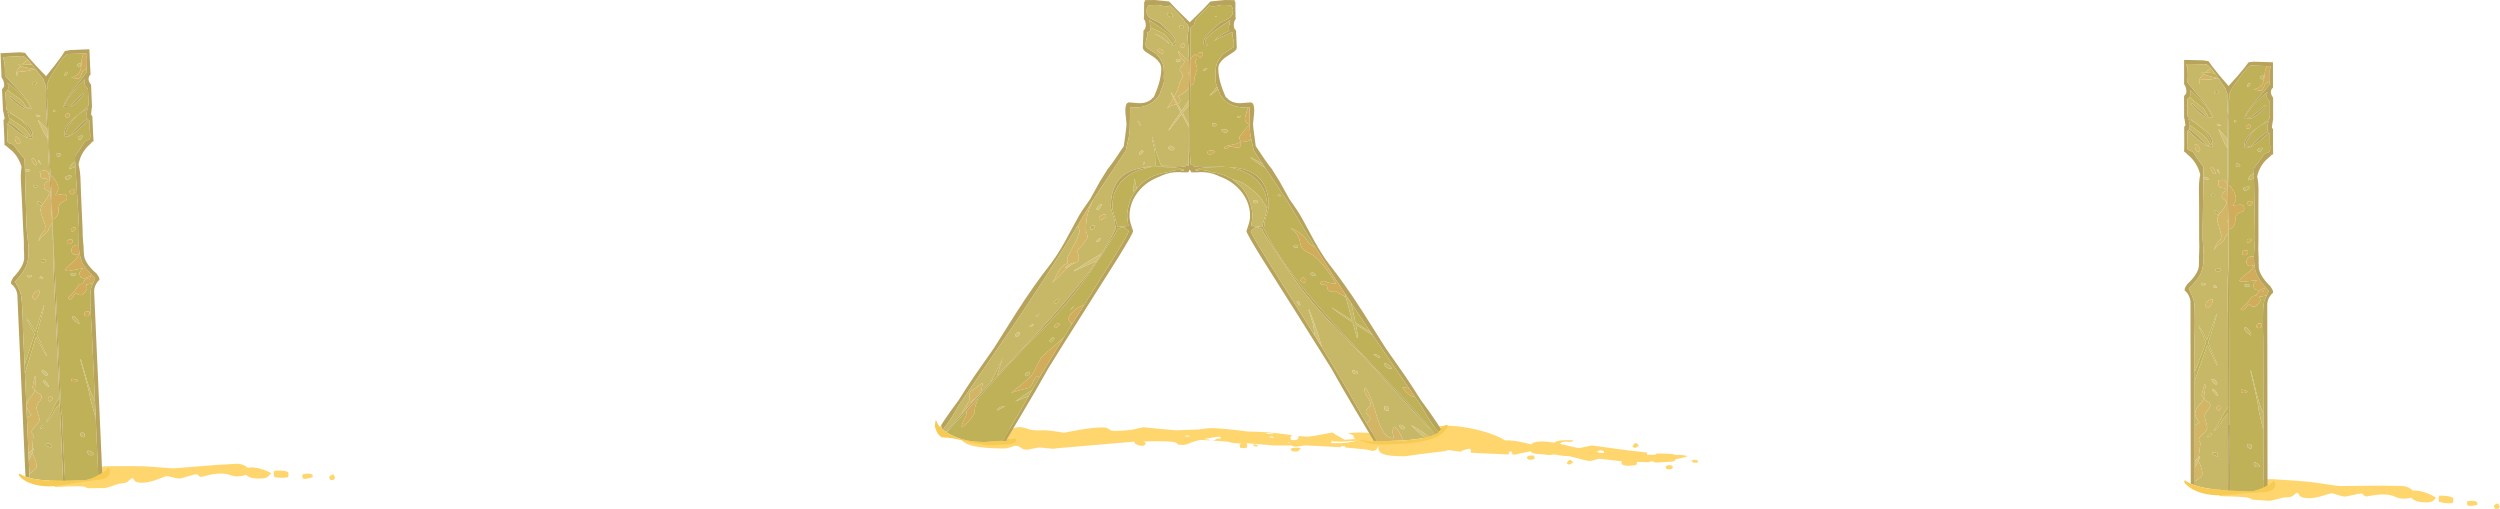 <?xml version="1.0" encoding="UTF-8" standalone="no"?>
<svg xmlns:ffdec="https://www.free-decompiler.com/flash" xmlns:xlink="http://www.w3.org/1999/xlink" ffdec:objectType="frame" height="266.95px" width="1310.7px" xmlns="http://www.w3.org/2000/svg">
  <g transform="matrix(1.0, 0.0, 0.0, 1.0, -0.05, 0.0)">
    <use ffdec:characterId="184" height="412.7" transform="matrix(0.56, 0.015, 8.0E-4, 0.56, 1144.849, 31.358)" width="295.4" xlink:href="#sprite0"/>
    <use ffdec:characterId="184" height="412.7" transform="matrix(0.56, -0.025, 0.025, 0.56, 0.033, 27.885)" width="295.4" xlink:href="#sprite0"/>
    <use ffdec:characterId="186" height="507.4" transform="matrix(0.485, 0.0, 0.0, 0.485, 490.175, 0.007)" width="825.1" xlink:href="#sprite1"/>
  </g>
  <defs>
    <g id="sprite0" transform="matrix(1.0, 0.0, 0.0, 1.0, 49.05, 11.65)">
      <use ffdec:characterId="183" height="412.7" transform="matrix(1.0, 0.0, 0.0, 1.0, -49.05, -11.65)" width="295.4" xlink:href="#shape0"/>
    </g>
    <g id="shape0" transform="matrix(1.0, 0.0, 0.0, 1.0, 49.05, 11.65)">
      <path d="M21.3 381.05 Q23.5 378.75 34.6 378.75 L55.7 379.6 69.35 380.4 82.45 381.95 95.55 383.5 118.6 382.7 Q137.15 381.85 154.7 381.85 159.85 381.85 163.8 384.85 L165.45 386.2 Q167.65 385.45 171.8 386.2 179.35 387.55 186.85 391.95 184.55 394.8 182.9 395.65 180.9 396.65 176.95 396.65 167.85 396.65 164.45 393.55 L163.55 392.5 163.3 392.55 Q160.0 393.7 155.15 393.7 152.15 393.7 148.1 392.0 144.05 390.3 138.6 390.3 132.5 390.3 127.4 391.45 L121.55 392.6 Q119.95 392.6 118.95 391.3 118.0 390.0 116.35 390.0 114.75 390.0 108.65 391.65 102.55 393.25 100.9 393.25 99.3 393.25 94.65 391.85 90.05 390.45 88.4 390.45 L80.65 393.05 Q72.75 395.65 67.1 395.65 61.1 395.65 59.25 393.8 58.1 391.55 56.85 390.65 54.75 391.85 52.5 394.0 50.15 395.5 45.15 395.5 44.05 395.5 38.05 397.3 32.05 399.1 30.7 399.1 L15.6 398.5 Q13.9 398.25 12.5 397.3 10.1 395.65 -15.4 396.0 L-19.05 393.25 Q-20.6 391.95 -20.6 391.1 -20.6 388.5 -19.65 387.4 -18.55 386.3 -15.45 385.85 L9.75 384.3 Q16.0 383.85 18.65 382.9 20.05 382.35 21.3 381.05 M189.15 392.75 Q189.15 391.95 189.8 390.0 193.0 389.8 196.05 390.05 200.3 390.4 202.15 391.6 L202.55 391.45 Q202.95 391.65 202.95 393.7 202.95 396.0 202.15 396.55 L198.9 396.95 Q194.35 396.95 189.6 395.85 L189.15 392.75 M225.55 395.65 L225.35 397.6 220.8 398.6 Q216.5 399.35 215.85 397.65 L215.8 394.7 Q218.0 394.0 220.4 393.95 224.05 393.9 225.55 395.65 M245.2 400.85 L241.95 401.05 241.5 399.8 240.8 398.25 Q241.1 397.5 242.35 396.7 243.7 395.85 244.85 395.85 245.55 396.8 246.35 398.9 L245.2 400.85" fill="#fed66d" fill-rule="evenodd" stroke="none"/>
      <path d="M-39.1 288.5 L-39.1 280.6 -38.75 279.65 -28.35 252.25 -35.1 237.8 -34.6 237.55 Q-31.15 242.8 -27.6 250.2 -19.55 228.8 -18.5 225.35 L-18.35 226.35 Q-20.8 235.85 -26.45 252.65 L-25.4 255.0 Q-22.7 261.05 -17.7 273.2 L-18.35 273.4 Q-20.85 267.85 -26.85 255.4 L-27.15 254.75 -35.8 279.2 -39.1 288.5 M-43.35 49.2 L-44.2 44.65 -44.2 44.6 -44.25 44.5 -44.3 44.35 -44.35 44.25 -44.4 44.15 -44.55 43.95 -44.65 43.75 -44.8 43.55 -44.9 43.4 -45.0 43.3 -45.05 43.2 -44.65 43.45 Q-39.5 46.3 -37.1 47.95 -25.6 55.85 -22.7 67.0 L-22.85 67.1 -23.05 67.15 -23.35 67.25 -23.9 67.5 Q-27.05 62.05 -28.5 60.5 -30.9 57.85 -40.45 51.25 L-43.35 49.2 M-43.5 23.0 Q-42.8 21.85 -42.7 20.85 L-42.7 20.75 -42.7 20.7 -42.7 20.6 Q-42.7 18.25 -43.2 16.3 L-38.35 20.7 Q-26.5 31.65 -22.7 40.35 L-26.2 40.5 -30.2 33.6 -39.2 26.7 -43.5 23.0 M-19.55 0.35 L-16.35 4.8 -17.5 4.65 -24.15 3.15 Q-27.95 2.1 -30.1 1.05 -31.8 0.2 -32.5 -0.65 L-32.5 -0.7 -28.55 -0.4 -27.9 -0.3 -22.55 0.05 -19.55 0.35 M-7.85 312.45 L-7.85 318.3 Q-11.85 322.5 -12.5 323.7 -17.25 332.65 -21.5 335.3 L-17.25 328.4 Q-13.3 321.9 -13.3 320.85 -10.55 316.0 -7.85 312.45 M-7.95 389.7 L-7.95 390.55 -8.25 390.55 -7.95 389.7 M-6.05 390.6 L-6.25 346.5 -6.1 329.0 -6.8 328.95 -6.8 207.65 -7.0 183.75 -7.05 168.5 -7.0 146.0 Q-4.6 145.2 -3.1 143.55 -0.85 141.1 -0.85 137.3 -0.85 131.45 3.35 129.9 L6.25 128.75 Q7.55 127.95 7.55 126.1 7.55 125.0 7.2 124.25 6.5 122.6 4.45 122.6 L0.75 122.95 -3.15 123.4 -1.1 119.95 Q-0.2 118.35 -0.2 117.15 -0.2 113.85 -2.25 110.15 -4.1 106.75 -6.75 104.5 L-6.8 104.45 -6.8 104.15 -7.2 93.45 -7.2 71.05 -7.05 47.0 -6.65 39.35 -7.05 37.55 -6.9 30.5 -6.75 22.95 -6.4 23.95 -6.05 23.6 -6.35 19.0 Q-5.85 17.8 -4.95 16.85 L-4.95 15.65 -4.3 14.8 -4.35 14.75 0.45 7.75 Q11.05 -8.05 14.35 -8.05 L29.0 -7.85 Q27.95 -5.7 27.2 -2.8 26.6 3.85 25.55 7.0 23.75 12.6 16.4 14.3 L20.15 14.95 22.5 15.4 Q24.6 15.4 25.65 12.75 L27.35 8.85 Q27.9 8.25 31.25 6.45 L31.4 9.4 Q27.85 14.05 20.0 23.0 9.75 34.65 7.95 41.4 L14.85 41.4 Q22.0 37.05 27.95 29.85 27.75 29.2 27.1 28.9 24.55 31.65 14.0 40.55 L8.8 40.35 Q12.6 31.65 24.45 20.7 L29.3 16.3 Q28.8 18.25 28.8 20.6 28.8 22.1 30.2 23.8 L31.55 25.05 31.65 26.05 31.65 38.45 31.35 41.3 26.2 45.55 Q20.65 49.45 17.95 51.55 7.95 59.25 7.95 66.05 L8.0 67.7 8.2 68.7 8.35 68.95 10.1 69.15 Q13.9 69.15 21.35 62.9 L30.5 54.7 Q30.5 54.05 29.85 53.4 25.45 55.8 19.1 62.3 L13.15 68.1 10.65 67.7 8.8 67.0 Q11.7 55.85 23.2 47.95 25.6 46.3 30.75 43.45 L31.15 43.2 Q29.45 45.2 29.45 49.8 29.45 52.3 29.85 53.15 30.4 54.4 31.65 54.95 L31.65 64.7 Q31.95 66.0 31.95 69.05 31.95 70.8 31.4 71.85 L31.15 72.15 30.65 72.7 27.55 73.85 27.15 74.0 26.25 74.85 25.65 75.45 Q22.25 81.15 16.9 87.7 16.6 89.85 16.6 92.7 11.25 95.95 11.25 98.8 11.25 100.4 11.5 99.45 L16.7 97.6 17.5 145.9 17.5 155.35 17.45 156.15 16.55 170.5 16.55 171.0 Q13.7 170.4 11.8 171.5 9.55 172.85 9.55 176.05 9.55 177.1 10.0 178.05 10.8 179.7 12.8 179.7 L14.95 179.35 16.05 178.95 16.05 179.2 Q15.75 182.3 10.8 186.1 4.55 191.0 2.8 193.6 3.95 194.75 6.05 194.75 L19.25 192.8 19.25 193.1 16.9 195.6 Q16.05 196.55 16.05 197.75 L16.55 200.1 Q17.7 202.3 20.85 202.3 L22.95 201.6 26.3 199.85 26.3 200.2 Q26.15 201.8 25.25 203.25 22.45 201.6 20.1 204.6 19.1 205.85 18.5 207.3 15.25 206.95 12.5 211.45 11.4 213.25 8.0 216.35 L4.1 220.15 Q4.7 221.0 6.4 221.45 8.8 219.6 9.75 217.8 10.5 216.45 12.15 215.7 L13.95 216.9 Q15.25 217.8 16.05 217.8 18.35 217.8 20.55 215.05 22.5 212.7 22.5 211.4 22.5 210.05 21.95 209.15 L21.3 208.4 28.55 206.9 26.2 212.0 Q25.55 214.95 25.25 218.5 24.95 221.7 24.95 232.25 24.95 242.65 25.2 247.75 L25.2 317.45 Q21.5 309.15 18.8 298.75 L13.65 277.55 13.15 277.7 17.2 295.3 Q20.6 310.3 20.6 312.55 20.6 314.45 23.55 326.35 L25.2 333.0 25.2 386.4 25.4 386.8 Q17.3 390.85 11.85 390.85 L-6.05 390.6 M13.65 8.85 L12.15 8.5 11.3 9.4 Q10.45 10.3 10.45 10.95 10.45 12.55 10.7 11.75 L11.5 12.0 Q12.55 11.1 13.65 8.85 M25.9 4.1 L26.05 2.75 25.9 1.35 Q24.65 0.95 23.55 1.6 22.5 2.25 22.5 3.25 L22.85 3.55 24.45 4.75 25.9 4.1 M13.3 47.95 L13.15 47.65 Q11.7 46.95 10.4 47.9 9.3 48.7 9.3 49.45 L9.4 50.6 9.95 50.9 9.95 51.05 11.2 51.15 Q13.45 51.15 13.45 49.05 L13.3 47.95 M12.2 105.4 L11.9 105.5 8.7 105.8 Q6.7 106.4 6.7 107.4 6.7 108.4 6.85 108.55 L7.35 108.85 Q7.3 109.2 8.9 109.2 9.5 109.2 10.9 108.4 12.5 107.4 12.5 106.5 12.5 105.45 12.2 105.4 M3.45 84.9 Q2.5 84.35 1.65 84.25 L0.05 84.25 -0.15 84.6 -0.2 85.55 -0.1 86.7 0.3 87.0 Q0.0 87.3 1.6 87.3 2.65 87.3 3.2 86.75 L3.95 85.85 3.45 84.9 M22.15 72.45 Q23.3 72.45 24.75 69.45 L24.6 68.8 22.15 69.0 Q20.2 69.55 20.2 70.65 20.2 71.7 20.35 71.85 L20.85 72.15 20.9 72.3 22.15 72.45 M7.95 169.65 Q9.05 169.65 10.0 168.85 11.05 167.95 11.05 166.85 11.05 165.9 10.75 165.7 L10.4 165.4 7.3 165.5 Q5.6 166.05 5.6 167.35 5.6 168.3 5.85 168.75 L6.05 169.3 7.95 169.65 M11.5 158.15 L13.5 156.7 Q14.3 155.95 14.3 155.55 14.3 154.55 14.05 154.45 L13.8 154.45 Q12.1 153.95 10.9 154.9 9.95 155.65 9.95 156.4 9.95 157.45 10.35 157.75 L11.5 158.15 M15.25 120.45 L15.1 119.35 14.95 119.0 11.9 119.1 Q10.2 119.85 10.2 120.95 10.2 121.45 10.9 122.1 L12.15 123.25 Q13.55 123.45 14.5 122.15 15.25 121.15 15.25 120.45 M7.85 237.45 L7.8 237.35 7.7 238.45 Q7.7 240.95 13.15 244.4 L13.5 244.8 Q13.8 245.0 13.8 243.95 13.8 242.35 11.8 239.75 9.6 236.9 7.85 237.45 M13.0 197.8 Q11.6 196.9 10.15 196.85 L7.7 197.35 8.1 199.1 11.5 199.1 12.5 198.7 Q12.85 198.45 13.0 197.8 M8.0 296.3 L4.6 295.65 4.35 296.1 4.3 297.05 Q4.3 298.0 4.45 298.2 L4.6 298.55 7.05 298.8 Q8.0 298.8 8.95 298.2 10.3 297.35 10.6 297.25 10.05 296.85 8.0 296.3 M18.9 235.95 Q18.9 236.95 19.2 237.05 L19.5 236.9 20.0 237.5 21.2 237.7 Q23.15 237.7 23.95 234.95 L23.7 233.85 23.45 233.55 Q20.6 232.75 19.45 234.2 18.9 234.95 18.9 235.95 M10.55 349.45 Q11.3 350.3 12.8 350.65 L13.95 350.4 14.15 350.2 14.3 349.1 Q14.3 346.5 12.15 346.35 9.95 346.15 9.95 347.95 9.95 348.75 10.55 349.45 M21.35 367.4 L21.65 366.65 Q21.2 365.5 19.7 364.5 18.05 363.4 16.4 363.4 L16.35 363.65 16.25 365.1 Q16.25 366.1 16.55 366.55 17.35 367.8 19.95 367.8 21.0 367.8 21.35 367.4 M-19.65 19.35 L-20.15 18.85 -20.3 17.75 Q-19.15 16.7 -17.9 16.6 -16.4 16.45 -15.75 17.85 -17.25 19.55 -18.35 19.55 L-19.65 19.35 M-1.25 45.7 L-1.05 45.55 -0.15 45.25 0.3 44.6 -0.2 43.6 -1.3 43.6 -1.45 43.65 -1.5 44.6 -1.25 45.7 M-19.65 114.45 L-20.2 115.0 -21.6 115.25 -22.75 115.05 Q-23.2 114.45 -23.2 113.55 L-21.55 113.0 Q-20.85 113.0 -19.8 113.55 L-19.65 114.45 M-16.0 132.15 L-17.05 132.25 Q-18.6 132.25 -20.15 130.05 L-19.8 128.5 Q-18.9 128.5 -17.75 129.2 -16.4 130.05 -15.75 131.45 L-15.8 131.8 -15.8 131.85 -15.85 132.05 -16.0 132.15 M-18.75 185.35 L-19.3 184.8 -19.3 183.35 -15.1 182.95 Q-14.55 184.3 -15.0 184.85 -15.45 185.55 -17.35 185.55 L-18.75 185.35 M-25.2 340.3 Q-26.8 341.05 -27.35 341.05 -26.8 339.75 -25.95 338.8 -24.8 337.55 -23.6 337.55 L-23.5 337.85 -23.45 338.95 Q-23.45 339.5 -25.2 340.3 M-17.55 357.05 L-17.6 358.6 -18.0 359.1 Q-18.45 358.5 -19.7 358.2 -21.3 357.8 -22.5 356.9 L-22.5 355.45 Q-20.5 354.75 -18.95 355.4 -17.55 355.95 -17.55 357.05" fill="#bfb158" fill-rule="evenodd" stroke="none"/>
      <path d="M-7.0 146.0 L-6.8 129.35 -6.8 104.45 -6.75 104.5 Q-4.1 106.75 -2.25 110.15 -0.2 113.85 -0.2 117.15 -0.2 118.35 -1.1 119.95 L-3.15 123.4 0.75 122.95 4.45 122.6 Q6.5 122.6 7.2 124.25 7.55 125.0 7.55 126.1 7.55 127.95 6.25 128.75 L3.35 129.9 Q-0.85 131.45 -0.85 137.3 -0.85 141.1 -3.1 143.55 -4.6 145.2 -7.0 146.0 M29.0 -7.85 L32.2 -7.85 32.4 -6.1 Q31.65 -4.85 31.35 -2.9 L31.15 2.1 31.2 6.0 31.25 6.45 Q27.9 8.25 27.35 8.85 L25.65 12.75 Q24.6 15.4 22.5 15.4 L20.15 14.95 16.4 14.3 Q23.75 12.6 25.55 7.0 26.6 3.85 27.2 -2.8 27.95 -5.7 29.0 -7.85 M16.55 171.0 Q16.6 181.3 18.95 187.0 21.8 193.9 30.55 202.4 L28.55 206.9 21.3 208.4 21.95 209.15 Q22.5 210.05 22.5 211.4 22.5 212.7 20.55 215.05 18.35 217.8 16.05 217.8 15.25 217.8 13.95 216.9 L12.15 215.7 Q10.5 216.45 9.75 217.8 8.8 219.6 6.4 221.45 4.7 221.0 4.1 220.15 L8.0 216.35 Q11.4 213.25 12.5 211.45 15.25 206.95 18.5 207.3 19.1 205.85 20.1 204.6 22.45 201.6 25.25 203.25 26.15 201.8 26.3 200.2 L26.3 199.85 22.95 201.6 20.85 202.3 Q17.7 202.3 16.55 200.1 L16.05 197.75 Q16.05 196.55 16.9 195.6 L19.25 193.1 19.25 192.8 6.05 194.75 Q3.95 194.75 2.8 193.6 4.55 191.0 10.8 186.1 15.75 182.3 16.05 179.2 L16.05 178.95 14.95 179.35 12.8 179.7 Q10.8 179.7 10.0 178.05 9.55 177.1 9.55 176.05 9.55 172.85 11.8 171.5 13.7 170.4 16.55 171.0 M13.3 47.95 L13.45 49.05 Q13.45 51.15 11.2 51.15 L9.95 51.05 9.95 50.9 9.4 50.6 9.3 49.45 Q9.3 48.7 10.4 47.9 11.7 46.95 13.15 47.65 L13.3 47.95 M15.25 120.45 Q15.25 121.15 14.5 122.15 13.55 123.45 12.15 123.25 L10.9 122.1 Q10.2 121.45 10.2 120.95 10.2 119.85 11.9 119.1 L14.95 119.0 15.1 119.35 15.25 120.45 M11.5 158.15 L10.35 157.75 Q9.95 157.45 9.95 156.4 9.95 155.65 10.9 154.9 12.1 153.95 13.8 154.45 L14.05 154.45 Q14.3 154.55 14.3 155.55 14.3 155.95 13.5 156.7 L11.5 158.15 M7.95 169.65 L6.05 169.3 5.85 168.75 Q5.6 168.3 5.6 167.35 5.6 166.05 7.3 165.5 L10.4 165.4 10.75 165.7 Q11.05 165.9 11.05 166.85 11.05 167.95 10.0 168.85 9.05 169.65 7.95 169.65 M18.9 235.95 Q18.9 234.95 19.45 234.2 20.6 232.75 23.45 233.55 L23.7 233.85 23.95 234.95 Q23.15 237.7 21.2 237.7 L20.0 237.5 19.5 236.9 19.2 237.05 Q18.9 236.95 18.9 235.95 M8.0 296.3 Q10.05 296.85 10.6 297.25 10.3 297.35 8.95 298.2 8.0 298.8 7.05 298.8 L4.6 298.55 4.45 298.2 Q4.3 298.0 4.3 297.05 L4.35 296.1 4.6 295.65 8.0 296.3" fill="#d0ac5b" fill-rule="evenodd" stroke="none"/>
      <path d="M-42.9 385.05 L-42.9 214.7 Q-43.15 211.3 -44.9 208.25 -46.35 205.75 -48.45 204.25 L-48.2 203.5 -48.3 202.9 Q-48.3 201.95 -46.2 198.7 L-46.0 198.4 -42.85 195.25 Q-34.95 186.55 -34.95 180.05 L-35.0 179.0 -34.85 177.5 -34.9 172.05 -34.7 168.5 -34.55 163.0 -34.7 155.55 -34.7 124.0 -34.85 108.15 Q-34.75 100.35 -33.6 95.6 -33.9 94.2 -34.35 92.85 -37.4 83.3 -45.2 77.15 L-47.2 75.15 -48.65 74.5 -48.5 67.25 -48.55 51.0 Q-47.45 50.2 -47.45 49.05 -47.45 48.2 -48.35 43.1 L-48.6 42.75 -48.65 22.4 -48.6 22.35 -48.6 22.05 -47.75 21.25 Q-46.45 19.8 -46.45 18.2 -46.45 14.8 -47.9 12.2 L-48.6 11.2 -48.55 4.0 -48.55 -11.6 -30.45 -11.65 -25.65 -10.95 -22.3 -6.3 Q-16.95 0.65 -6.95 11.75 3.05 0.65 8.4 -6.3 L11.75 -10.95 16.55 -11.65 34.65 -11.6 34.65 4.0 34.7 12.1 34.6 12.15 34.6 12.35 34.05 12.75 Q32.65 14.1 32.65 16.85 32.65 18.1 33.75 20.05 L34.7 21.45 34.7 22.35 34.75 22.4 34.7 42.75 34.45 43.1 Q33.55 48.2 33.55 49.05 33.55 50.2 34.65 51.0 L34.6 67.25 34.75 74.5 33.3 75.15 31.3 77.15 Q23.5 83.3 20.45 92.85 20.0 94.2 19.7 95.6 20.85 100.35 20.95 108.15 L20.8 124.0 20.8 155.55 20.65 163.0 20.8 168.5 21.0 172.05 20.95 177.5 21.1 179.0 21.05 180.05 Q21.05 186.55 28.95 195.25 L32.1 198.4 32.3 198.7 Q34.4 201.95 34.4 202.9 L34.3 203.5 34.55 204.25 Q32.45 205.75 31.0 208.25 29.25 211.3 29.0 214.7 L29.0 384.85 25.95 386.5 25.4 386.8 25.2 386.4 25.2 333.0 25.2 317.45 25.2 247.75 Q24.95 242.65 24.95 232.25 24.95 221.7 25.25 218.5 25.55 214.95 26.2 212.0 L28.55 206.9 30.55 202.4 Q21.8 193.9 18.95 187.0 16.6 181.3 16.55 171.0 L16.55 170.5 17.45 156.15 17.5 155.35 17.5 145.9 16.7 97.6 16.65 95.0 16.65 94.35 16.6 92.75 16.6 92.7 Q16.6 89.85 16.9 87.7 22.25 81.15 25.65 75.45 L26.25 74.85 27.15 74.0 27.55 73.85 30.65 72.7 31.15 72.15 31.4 71.85 Q31.95 70.8 31.95 69.05 31.95 66.0 31.65 64.7 L31.65 54.95 Q30.4 54.4 29.85 53.15 29.45 52.3 29.45 49.8 29.45 45.2 31.15 43.2 L30.75 43.45 Q25.6 46.3 23.2 47.95 11.7 55.85 8.8 67.0 L10.65 67.7 13.15 68.1 19.1 62.3 Q25.45 55.8 29.85 53.4 30.5 54.05 30.5 54.7 L21.35 62.9 Q13.9 69.15 10.1 69.15 L8.35 68.95 8.2 68.7 8.0 67.7 7.95 66.05 Q7.95 59.25 17.95 51.55 20.65 49.45 26.2 45.55 L31.35 41.3 31.65 38.45 31.65 26.05 31.55 25.05 30.2 23.8 Q28.8 22.1 28.8 20.6 28.8 18.25 29.3 16.3 L24.45 20.7 Q12.6 31.65 8.8 40.35 L14.0 40.55 Q24.55 31.65 27.1 28.9 27.75 29.2 27.95 29.85 22.0 37.05 14.85 41.4 L7.95 41.4 Q9.75 34.65 20.0 23.0 27.85 14.05 31.4 9.4 L31.25 6.45 31.2 6.0 31.15 2.1 31.35 -2.9 Q31.65 -4.85 32.4 -6.1 L32.2 -7.85 29.0 -7.85 14.35 -8.05 Q11.05 -8.05 0.45 7.75 L-4.35 14.75 -4.3 14.8 -4.95 15.65 -4.95 16.85 Q-5.85 17.8 -6.35 19.0 L-6.05 23.6 -6.4 23.95 -6.75 22.95 -6.9 30.5 -7.05 37.55 -6.65 39.35 -7.05 47.0 -7.2 71.05 -7.2 93.45 -6.8 104.15 -6.8 104.45 -6.8 129.35 -7.0 146.0 -7.05 168.5 -7.0 183.75 -6.8 207.65 -6.8 328.95 -6.1 329.0 -6.25 346.5 -6.05 390.6 -7.95 390.55 -7.95 389.7 -7.85 347.1 -7.95 329.1 -7.85 329.1 -7.85 318.3 -7.85 312.45 -7.85 229.5 Q-7.85 221.85 -8.0 217.95 L-8.0 191.8 Q-7.35 182.9 -7.35 177.6 L-7.4 149.25 -7.4 140.6 -7.4 136.9 -7.85 106.6 -7.9 103.25 -7.95 94.7 -8.0 69.95 -8.0 65.7 -8.05 61.55 -8.25 39.05 Q-8.35 37.75 -7.9 34.55 L-7.55 22.25 -7.9 21.65 -7.5 21.0 Q-9.75 15.05 -9.75 14.2 L-9.75 14.15 -10.75 13.0 -14.35 7.75 -16.35 4.8 -19.55 0.35 -23.25 -4.25 Q-26.65 -8.05 -28.25 -8.05 L-46.1 -7.85 -46.3 -6.1 Q-45.55 -4.85 -45.25 -2.9 L-45.05 2.1 Q-45.05 6.05 -45.3 9.4 L-39.8 16.15 -33.9 23.0 Q-23.65 34.65 -21.85 41.4 L-28.75 41.4 Q-35.9 37.05 -41.85 29.85 -41.65 29.2 -41.0 28.9 -38.45 31.65 -27.9 40.55 L-26.2 40.5 -22.7 40.35 Q-26.5 31.65 -38.35 20.7 L-43.2 16.3 Q-42.7 18.25 -42.7 20.6 L-42.7 20.7 -42.7 20.75 -42.7 20.85 Q-42.8 21.85 -43.5 23.0 L-44.1 23.8 -45.45 25.05 -45.55 26.05 -45.55 38.45 -45.25 41.3 -41.25 44.7 -40.1 45.55 -31.85 51.55 Q-21.85 59.25 -21.85 66.05 L-21.9 67.7 -22.1 68.7 -22.25 68.95 -23.0 69.1 -24.0 69.15 Q-27.8 69.15 -35.25 62.9 -39.2 59.6 -44.4 54.7 -44.4 54.05 -43.75 53.4 -39.35 55.8 -33.0 62.3 L-27.05 68.1 -24.55 67.7 -23.9 67.5 -23.35 67.25 -23.05 67.15 -22.85 67.1 -22.7 67.0 Q-25.6 55.85 -37.1 47.95 -39.5 46.3 -44.65 43.45 L-45.05 43.2 -45.0 43.3 -44.9 43.4 -44.8 43.55 -44.65 43.75 -44.55 43.95 -44.4 44.15 -44.35 44.25 -44.3 44.35 -44.25 44.5 -44.2 44.6 -44.2 44.65 -43.35 49.2 -43.35 49.8 Q-43.35 52.3 -43.75 53.15 -44.3 54.4 -45.55 54.95 L-45.55 64.7 Q-45.85 66.0 -45.85 69.05 -45.85 70.8 -45.3 71.85 L-45.05 72.15 -44.55 72.7 -41.45 73.85 -41.05 74.0 -40.15 74.85 -39.55 75.45 Q-36.15 81.15 -30.8 87.7 -30.5 89.85 -30.5 92.75 L-30.55 94.35 -30.55 95.0 -30.6 99.1 -30.65 100.5 -31.4 145.9 -31.4 155.35 -31.35 156.15 -30.45 170.5 Q-30.45 181.15 -32.85 187.0 -35.7 193.9 -44.45 202.4 L-40.1 212.0 Q-39.45 214.95 -39.15 218.5 -38.85 221.7 -38.85 232.25 -38.85 242.65 -39.1 247.75 L-39.1 280.6 -39.1 288.5 -39.1 330.4 -39.1 363.5 -39.1 369.85 -39.1 382.75 -39.1 386.45 -42.9 385.05 M-41.25 390.1 L-41.65 390.55 -42.0 389.7 -41.25 390.1" fill="#b8a35c" fill-rule="evenodd" stroke="none"/>
      <path d="M-39.1 386.45 L-39.1 382.75 -36.75 381.2 Q-32.0 377.85 -32.0 375.85 -32.0 372.35 -33.85 367.55 L-35.55 363.1 Q-34.55 360.85 -33.95 358.8 L-35.5 360.2 -34.75 354.4 -33.8 347.3 Q-33.8 346.5 -34.5 345.5 -35.25 344.5 -35.25 343.65 -35.25 341.45 -31.3 338.05 -27.35 334.6 -27.35 331.9 L-29.7 321.95 Q-29.7 318.7 -27.05 315.9 -24.45 313.05 -24.45 311.1 -24.45 308.7 -27.4 307.5 -30.35 306.3 -30.35 303.35 L-29.7 298.55 -29.05 293.7 Q-29.05 292.7 -29.2 292.3 L-29.45 291.75 -29.95 291.75 Q-30.1 293.0 -31.4 297.3 L-32.65 302.15 Q-32.65 302.5 -31.75 303.3 -30.85 304.1 -30.85 304.65 -30.85 306.7 -34.8 311.0 -38.8 315.3 -38.8 319.85 -38.8 320.7 -37.6 323.1 -36.2 326.0 -34.6 327.35 L-39.1 330.4 -39.1 288.5 -35.8 279.2 -27.15 254.75 -26.85 255.4 Q-20.85 267.85 -18.35 273.4 L-17.7 273.2 Q-22.7 261.05 -25.4 255.0 L-26.45 252.65 Q-20.8 235.85 -18.35 226.35 L-18.5 225.35 Q-19.55 228.8 -27.6 250.2 -31.15 242.8 -34.6 237.55 L-35.1 237.8 -28.35 252.25 -38.75 279.65 -39.1 280.6 -39.1 247.75 Q-38.85 242.65 -38.85 232.25 -38.85 221.7 -39.15 218.5 -39.45 214.95 -40.1 212.0 L-44.45 202.4 Q-35.7 193.9 -32.85 187.0 -30.45 181.15 -30.45 170.5 L-31.35 156.15 -31.4 155.35 -31.4 145.9 -30.65 100.5 Q-27.2 100.25 -25.55 99.45 -25.65 99.1 -26.25 98.65 L-26.85 98.15 Q-29.25 98.0 -30.25 98.2 L-30.6 98.3 -30.6 99.1 -30.55 95.0 -30.55 94.35 -30.5 92.75 Q-30.5 89.85 -30.8 87.7 -36.15 81.15 -39.55 75.45 L-40.15 74.85 -41.05 74.0 -41.45 73.85 -44.55 72.7 -45.05 72.15 -45.3 71.85 Q-45.85 70.8 -45.85 69.05 -45.85 66.0 -45.55 64.7 L-45.55 54.95 Q-44.3 54.4 -43.75 53.15 -43.35 52.3 -43.35 49.8 L-43.35 49.2 -40.45 51.25 Q-30.9 57.85 -28.5 60.5 -27.05 62.05 -23.9 67.5 L-24.55 67.7 -27.05 68.1 -33.0 62.3 Q-39.35 55.8 -43.75 53.4 -44.4 54.05 -44.4 54.7 -39.2 59.6 -35.25 62.9 -27.8 69.15 -24.0 69.15 L-23.0 69.1 -22.25 68.95 -22.1 68.7 -21.9 67.7 -21.85 66.05 Q-21.85 59.25 -31.85 51.55 L-40.1 45.55 -41.25 44.7 -45.25 41.3 -45.55 38.45 -45.55 26.05 -45.45 25.05 -44.1 23.8 -43.5 23.0 -39.2 26.7 -30.2 33.6 -26.2 40.5 -27.9 40.55 Q-38.45 31.65 -41.0 28.9 -41.65 29.2 -41.85 29.85 -35.9 37.05 -28.75 41.4 L-21.85 41.4 Q-23.65 34.65 -33.9 23.0 L-39.8 16.15 -45.3 9.4 Q-45.05 6.05 -45.05 2.1 L-45.25 -2.9 Q-45.55 -4.85 -46.3 -6.1 L-46.1 -7.85 -28.25 -8.05 Q-26.65 -8.05 -23.25 -4.25 L-23.8 -3.95 Q-25.35 -3.3 -28.55 -0.4 L-32.5 -0.7 -32.5 -0.65 Q-31.8 0.2 -30.1 1.05 -34.45 5.2 -34.45 7.35 -34.45 9.55 -34.1 10.4 L-33.85 9.85 -33.8 9.55 Q-33.9 7.5 -33.6 7.05 -33.2 6.55 -31.2 6.55 -23.9 6.55 -17.5 4.65 L-16.35 4.8 -14.35 7.75 -10.75 13.0 -9.75 14.15 -9.75 14.2 Q-9.75 15.05 -7.5 21.0 L-7.9 21.65 -7.55 22.25 -7.9 34.55 Q-8.35 37.75 -8.25 39.05 L-8.05 61.55 Q-14.8 54.3 -15.9 52.65 L-16.4 52.8 -10.6 65.95 -8.0 69.95 -7.95 94.7 -7.9 103.25 -7.85 106.6 -8.2 105.05 -8.75 102.25 Q-10.05 99.7 -12.7 99.75 L-17.05 100.3 Q-16.35 101.4 -16.3 102.85 L-16.35 105.15 Q-16.25 107.4 -12.15 107.4 -10.55 107.4 -9.95 108.1 -9.55 108.5 -9.3 109.65 -13.45 111.45 -13.45 114.95 -13.45 116.4 -12.9 117.0 L-8.75 120.0 Q-9.2 124.0 -13.55 128.9 L-15.8 131.8 -15.75 131.45 Q-16.4 130.05 -17.75 129.2 -18.9 128.5 -19.8 128.5 L-20.15 130.05 Q-18.6 132.25 -17.05 132.25 L-16.0 132.15 Q-17.7 134.9 -17.7 137.3 -17.7 138.65 -15.8 144.95 L-13.95 151.1 Q-13.95 155.6 -15.5 156.75 -18.35 158.8 -20.85 165.1 L-20.2 164.9 Q-19.1 162.4 -15.5 159.95 -11.95 157.5 -11.5 156.2 -10.0 152.3 -7.7 149.6 L-7.4 149.25 -7.35 177.6 Q-7.35 182.9 -8.0 191.8 L-8.0 217.95 Q-7.85 221.85 -7.85 229.5 L-7.85 312.45 Q-10.55 316.0 -13.3 320.85 -13.3 321.9 -17.25 328.4 L-21.5 335.3 Q-17.25 332.65 -12.5 323.7 -11.85 322.5 -7.85 318.3 L-7.85 329.1 -7.95 329.1 -7.85 347.1 -7.95 389.7 -8.25 390.55 -24.85 389.3 Q-33.25 388.25 -39.1 386.45 M-7.4 136.9 L-7.4 140.6 Q-8.0 138.9 -8.0 137.85 -8.0 137.5 -7.4 136.9 M16.6 92.7 L16.6 92.75 16.65 94.35 16.65 95.0 16.7 97.6 11.5 99.45 Q11.25 100.4 11.25 98.8 11.25 95.95 16.6 92.7 M25.2 317.45 L25.2 333.0 23.55 326.35 Q20.6 314.45 20.6 312.55 20.6 310.3 17.2 295.3 L13.15 277.7 13.65 277.55 18.8 298.75 Q21.5 309.15 25.2 317.45 M25.9 4.1 L24.45 4.75 22.85 3.55 22.5 3.25 Q22.5 2.25 23.55 1.6 24.65 0.95 25.9 1.35 L26.05 2.75 25.9 4.1 M13.65 8.85 Q12.55 11.1 11.5 12.0 L10.7 11.75 Q10.45 12.55 10.45 10.95 10.45 10.3 11.3 9.4 L12.15 8.5 13.65 8.85 M22.15 72.45 L20.9 72.3 20.85 72.15 20.35 71.85 Q20.2 71.7 20.2 70.65 20.2 69.55 22.15 69.0 L24.6 68.8 24.75 69.45 Q23.3 72.45 22.15 72.45 M3.45 84.9 L3.95 85.85 3.2 86.75 Q2.65 87.3 1.6 87.3 0.0 87.3 0.3 87.0 L-0.1 86.7 -0.2 85.55 -0.15 84.6 0.05 84.25 1.65 84.25 Q2.5 84.35 3.45 84.9 M12.2 105.4 Q12.5 105.45 12.5 106.5 12.5 107.4 10.9 108.4 9.5 109.2 8.9 109.2 7.3 109.2 7.35 108.85 L6.85 108.55 Q6.7 108.4 6.7 107.4 6.7 106.4 8.7 105.8 L11.9 105.5 12.2 105.4 M13.0 197.8 Q12.85 198.45 12.5 198.7 L11.5 199.1 8.1 199.1 7.7 197.35 10.15 196.85 Q11.6 196.9 13.0 197.8 M7.85 237.45 Q9.6 236.9 11.8 239.75 13.8 242.35 13.8 243.95 13.8 245.0 13.5 244.8 L13.15 244.4 Q7.7 240.95 7.7 238.45 L7.8 237.35 7.85 237.45 M21.35 367.4 Q21.0 367.8 19.95 367.8 17.35 367.8 16.55 366.55 16.25 366.1 16.25 365.1 L16.35 363.65 16.4 363.4 Q18.05 363.4 19.7 364.5 21.2 365.5 21.65 366.65 L21.35 367.4 M10.55 349.45 Q9.95 348.75 9.95 347.95 9.95 346.15 12.15 346.35 14.3 346.5 14.3 349.1 L14.15 350.2 13.95 350.4 12.8 350.65 Q11.3 350.3 10.55 349.45 M-19.65 19.35 L-18.35 19.55 Q-17.25 19.55 -15.75 17.85 -16.4 16.45 -17.9 16.6 -19.15 16.7 -20.3 17.75 L-20.15 18.85 -19.65 19.35 M-13.95 48.65 Q-15.95 48.1 -17.3 47.35 -17.75 47.2 -18.0 48.3 L-17.7 48.95 -15.4 48.95 -13.95 49.05 -13.95 48.65 M-1.25 45.7 L-1.5 44.6 -1.45 43.65 -1.3 43.6 -0.2 43.6 0.3 44.6 -0.15 45.25 -1.05 45.55 -1.25 45.7 M-38.0 67.05 Q-38.65 67.25 -38.65 68.25 L-38.15 71.15 Q-37.3 73.9 -35.4 73.9 -34.7 73.9 -34.25 73.15 L-33.6 72.15 Q-34.05 70.6 -35.0 69.15 -36.1 67.45 -37.35 66.95 L-38.0 67.05 M-23.5 88.15 Q-23.8 88.4 -23.8 89.5 -23.8 90.3 -22.55 92.3 -21.35 94.35 -20.6 94.7 -19.35 94.1 -19.15 93.4 L-20.35 90.45 Q-21.1 88.75 -22.5 87.75 L-23.5 88.15 M-17.2 89.9 L-17.85 90.0 Q-17.85 91.3 -15.25 94.25 L-16.15 92.0 Q-16.65 90.55 -17.2 89.9 M-19.65 114.45 L-19.8 113.55 Q-20.85 113.0 -21.55 113.0 L-23.2 113.55 Q-23.2 114.45 -22.75 115.05 L-21.6 115.25 -20.2 115.0 -19.65 114.45 M-28.8 197.5 Q-31.0 196.35 -32.05 196.9 -32.6 197.2 -33.15 198.15 L-32.45 198.75 -30.85 198.95 -29.4 198.7 -28.8 198.45 -28.8 197.5 M-18.75 185.35 L-17.35 185.55 Q-15.45 185.55 -15.0 184.85 -14.55 184.3 -15.1 182.95 L-19.3 183.35 -19.3 184.8 -18.75 185.35 M-19.95 201.05 L-18.25 200.75 -18.2 200.4 Q-18.55 199.55 -19.95 198.45 L-20.55 198.6 Q-21.2 198.8 -21.2 199.75 -21.2 200.8 -20.9 200.9 L-19.95 201.05 M-23.35 216.7 Q-22.3 215.0 -22.1 213.35 L-22.3 211.65 Q-28.8 212.8 -28.8 218.4 L-27.05 220.15 Q-24.7 219.0 -23.35 216.7 M-22.1 295.95 L-22.35 296.1 -22.5 297.1 Q-19.25 301.5 -17.2 302.3 L-17.2 301.9 Q-17.65 300.3 -18.95 298.45 -20.6 296.0 -22.1 295.95 M-23.45 286.7 Q-23.15 287.9 -21.9 289.5 -20.45 291.4 -19.3 291.4 L-18.15 291.2 -17.85 290.75 Q-18.2 289.05 -19.6 287.75 -21.3 286.25 -23.45 286.7 M-18.1 312.15 Q-18.65 312.85 -18.65 313.75 -18.65 314.4 -18.1 314.95 L-16.7 316.1 -15.15 314.5 -14.3 313.2 Q-14.3 312.25 -14.45 312.05 L-14.6 311.75 Q-17.1 310.8 -18.1 312.15 M-25.2 340.3 Q-23.45 339.5 -23.45 338.95 L-23.5 337.85 -23.6 337.55 Q-24.8 337.55 -25.95 338.8 -26.8 339.75 -27.35 341.05 -26.8 341.05 -25.2 340.3 M-17.55 357.05 Q-17.55 355.95 -18.95 355.4 -20.5 354.75 -22.5 355.45 L-22.5 356.9 Q-21.3 357.8 -19.7 358.2 -18.45 358.5 -18.0 359.1 L-17.6 358.6 -17.55 357.05" fill="#c6b867" fill-rule="evenodd" stroke="none"/>
      <path d="M-42.9 385.05 L-39.1 386.45 Q-33.25 388.25 -24.85 389.3 L-8.25 390.55 -7.95 390.55 -6.05 390.6 11.85 390.85 Q17.3 390.85 25.4 386.8 L25.95 386.5 29.0 384.85 Q34.05 381.9 34.45 380.05 L34.9 380.05 35.65 381.55 Q36.2 382.7 36.2 383.65 36.2 387.7 31.65 389.65 28.7 390.95 24.3 391.25 L21.85 391.3 2.5 393.25 2.1 393.3 -6.05 394.25 -7.95 394.45 -17.7 395.2 Q-31.75 395.2 -41.15 390.15 L-41.25 390.1 -42.0 389.7 Q-47.55 386.5 -49.05 383.4 -49.05 382.4 -48.3 381.95 -46.1 383.65 -42.9 385.05" fill="#f7ca54" fill-rule="evenodd" stroke="none"/>
      <path d="M-39.1 382.75 L-39.1 369.85 Q-36.95 366.25 -35.55 363.1 L-33.85 367.55 Q-32.0 372.35 -32.0 375.85 -32.0 377.85 -36.75 381.2 L-39.1 382.75 M-39.1 363.5 L-39.1 330.4 -34.6 327.35 Q-36.2 326.0 -37.6 323.1 -38.8 320.7 -38.8 319.85 -38.8 315.3 -34.8 311.0 -30.85 306.7 -30.85 304.65 -30.85 304.1 -31.75 303.3 -32.65 302.5 -32.65 302.15 L-31.4 297.3 Q-30.1 293.0 -29.95 291.75 L-29.45 291.75 -29.2 292.3 Q-29.05 292.7 -29.05 293.7 L-29.7 298.55 -30.35 303.35 Q-30.35 306.3 -27.4 307.5 -24.45 308.7 -24.45 311.1 -24.45 313.05 -27.05 315.9 -29.7 318.7 -29.7 321.95 L-27.35 331.9 Q-27.35 334.6 -31.3 338.05 -35.25 341.45 -35.25 343.65 -35.25 344.5 -34.5 345.5 -33.8 346.5 -33.8 347.3 L-34.75 354.4 -35.5 360.2 -39.1 363.5 M-23.25 -4.25 L-19.55 0.35 -22.55 0.05 -27.9 -0.3 -28.55 -0.4 Q-25.35 -3.3 -23.8 -3.95 L-23.25 -4.25 M-7.85 106.6 L-7.4 136.9 Q-8.0 137.5 -8.0 137.85 -8.0 138.9 -7.4 140.6 L-7.4 149.25 -7.7 149.6 Q-10.0 152.3 -11.5 156.2 -11.95 157.5 -15.5 159.95 -19.1 162.4 -20.2 164.9 L-20.85 165.1 Q-18.35 158.8 -15.5 156.75 -13.95 155.6 -13.95 151.1 L-15.8 144.95 Q-17.7 138.65 -17.7 137.3 -17.7 134.9 -16.0 132.15 L-15.85 132.05 -15.8 131.85 -15.8 131.8 -13.55 128.9 Q-9.2 124.0 -8.75 120.0 L-12.9 117.0 Q-13.45 116.4 -13.45 114.95 -13.45 111.45 -9.3 109.65 -9.55 108.5 -9.95 108.1 -10.55 107.4 -12.15 107.4 -16.25 107.4 -16.35 105.15 L-16.3 102.85 Q-16.35 101.4 -17.05 100.3 L-12.7 99.75 Q-10.05 99.7 -8.75 102.25 L-8.2 105.05 -7.85 106.6 M-17.5 4.65 Q-23.9 6.55 -31.2 6.55 -33.2 6.55 -33.6 7.05 -33.9 7.5 -33.8 9.55 L-33.85 9.85 -34.1 10.4 Q-34.45 9.55 -34.45 7.35 -34.45 5.2 -30.1 1.05 -27.95 2.1 -24.15 3.15 L-17.5 4.65 M-38.0 67.05 L-37.35 66.95 Q-36.1 67.45 -35.0 69.15 -34.05 70.6 -33.6 72.15 L-34.25 73.15 Q-34.7 73.9 -35.4 73.9 -37.3 73.9 -38.15 71.15 L-38.65 68.25 Q-38.65 67.25 -38.0 67.05 M-23.5 88.15 L-22.5 87.75 Q-21.1 88.75 -20.35 90.45 L-19.15 93.4 Q-19.35 94.1 -20.6 94.7 -21.35 94.35 -22.55 92.3 -23.8 90.3 -23.8 89.5 -23.8 88.4 -23.5 88.15 M-23.35 216.7 Q-24.7 219.0 -27.05 220.15 L-28.8 218.4 Q-28.8 212.8 -22.3 211.65 L-22.1 213.35 Q-22.3 215.0 -23.35 216.7 M-18.1 312.15 Q-17.1 310.8 -14.6 311.75 L-14.45 312.05 Q-14.3 312.25 -14.3 313.2 L-15.15 314.5 -16.7 316.1 -18.1 314.95 Q-18.65 314.4 -18.65 313.75 -18.65 312.85 -18.1 312.15" fill="#d3b566" fill-rule="evenodd" stroke="none"/>
      <path d="M-39.1 369.85 L-39.1 363.5 -35.5 360.2 -33.95 358.8 Q-34.55 360.85 -35.55 363.1 -36.95 366.25 -39.1 369.85 M-30.65 100.5 L-30.6 99.1 -30.6 98.3 -30.25 98.2 Q-29.25 98.0 -26.85 98.15 L-26.25 98.65 Q-25.65 99.1 -25.55 99.45 -27.2 100.25 -30.65 100.5 M-8.05 61.55 L-8.0 65.7 -8.0 69.95 -10.6 65.95 -16.4 52.8 -15.9 52.65 Q-14.8 54.3 -8.05 61.55 M-13.95 48.65 L-13.95 49.05 -15.4 48.95 -17.7 48.95 -18.0 48.3 Q-17.75 47.2 -17.3 47.35 -15.95 48.1 -13.95 48.65 M-17.2 89.9 Q-16.65 90.55 -16.15 92.0 L-15.25 94.25 Q-17.85 91.3 -17.85 90.0 L-17.2 89.9 M-28.8 197.5 L-28.8 198.45 -29.4 198.7 -30.85 198.95 -32.45 198.75 -33.15 198.15 Q-32.6 197.2 -32.05 196.9 -31.0 196.35 -28.8 197.5 M-19.95 201.05 L-20.9 200.9 Q-21.2 200.8 -21.2 199.75 -21.2 198.8 -20.55 198.6 L-19.95 198.45 Q-18.55 199.55 -18.2 200.4 L-18.25 200.75 -19.95 201.05 M-23.45 286.7 Q-21.3 286.25 -19.6 287.75 -18.2 289.05 -17.85 290.75 L-18.15 291.2 -19.3 291.4 Q-20.45 291.4 -21.9 289.5 -23.15 287.9 -23.45 286.7 M-22.1 295.95 Q-20.6 296.0 -18.95 298.45 -17.65 300.3 -17.2 301.9 L-17.2 302.3 Q-19.25 301.5 -22.5 297.1 L-22.35 296.1 -22.1 295.95" fill="#d1c075" fill-rule="evenodd" stroke="none"/>
    </g>
    <g id="sprite1" transform="matrix(1.0, 0.0, 0.0, 1.0, 9.85, -4.45)">
      <use ffdec:characterId="185" height="507.4" transform="matrix(1.0, 0.0, 0.0, 1.0, -9.85, 4.45)" width="825.1" xlink:href="#shape1"/>
    </g>
    <g id="shape1" transform="matrix(1.0, 0.0, 0.0, 1.0, 9.85, -4.45)">
      <path d="M812.3 504.7 L809.8 504.45 808.6 503.4 807.95 502.45 Q810.35 501.45 811.65 501.4 813.1 501.35 815.25 502.45 815.15 503.5 814.85 503.95 814.35 504.7 812.3 504.7 M759.85 493.6 L759.85 494.0 Q759.85 495.95 760.2 496.05 L760.5 496.1 768.45 496.1 Q769.3 495.85 769.8 495.35 L770.4 494.6 786.5 495.1 790.7 496.1 790.8 496.35 791.4 496.3 Q797.9 495.85 803.7 497.4 801.6 498.85 793.95 500.25 L791.05 500.8 Q790.25 502.7 787.65 503.4 L771.05 504.4 767.5 504.3 767.8 504.05 766.5 503.1 763.55 503.4 Q762.3 503.65 761.75 504.1 L749.1 503.75 749.1 504.2 Q749.1 506.6 747.5 507.3 L740.8 507.95 Q734.85 507.95 733.05 506.35 732.35 505.7 732.35 504.4 732.35 503.7 732.5 503.1 L721.9 501.85 708.8 500.3 Q707.2 500.3 703.55 501.55 699.9 502.75 698.25 502.75 695.55 502.75 682.6 499.25 L674.9 497.35 673.05 497.4 Q668.5 497.4 660.75 495.8 L659.8 495.8 Q652.15 496.7 649.05 495.65 640.7 495.35 637.6 494.5 634.95 493.75 634.05 492.35 L628.7 493.35 621.2 494.95 Q619.0 495.75 618.3 495.75 L614.4 495.75 614.4 495.6 Q614.4 493.55 613.95 493.05 L612.75 492.2 Q611.75 492.2 611.25 492.7 610.5 493.45 610.5 495.6 L610.5 495.7 575.05 494.15 569.3 493.75 569.55 492.5 Q569.55 490.6 569.25 490.2 L568.9 489.6 Q565.9 489.5 561.6 491.15 559.3 492.0 558.25 492.8 L545.4 490.9 Q541.65 492.4 535.1 492.85 L513.6 495.5 498.35 497.7 Q481.25 497.7 474.95 495.35 468.05 492.75 469.95 486.0 469.15 486.9 468.1 489.6 466.7 491.8 463.1 491.85 459.7 490.9 455.2 490.2 L433.95 488.2 433.55 487.0 Q431.2 486.35 429.4 487.05 L428.15 487.85 393.25 486.0 389.1 486.0 387.6 486.3 380.9 487.3 Q377.65 487.3 375.75 486.0 L357.15 486.0 326.2 483.45 327.1 483.75 327.45 484.1 Q327.75 484.3 327.75 486.2 327.75 488.25 327.45 488.45 327.25 488.6 327.1 488.3 L324.15 488.95 320.6 488.6 320.2 488.3 Q319.8 487.95 319.8 486.0 319.8 484.4 321.25 483.65 L318.95 483.75 Q312.15 483.75 306.75 481.85 L290.9 480.75 Q292.7 480.2 294.15 479.2 L294.45 478.95 299.4 478.25 299.8 478.2 299.85 478.2 299.15 477.6 298.0 476.45 Q295.45 476.45 287.8 477.8 L280.85 479.1 286.25 479.6 286.15 479.7 287.2 480.5 276.9 479.95 275.25 480.35 Q269.1 481.75 264.6 483.95 261.7 485.35 257.85 485.35 253.55 485.35 252.55 484.55 251.95 483.5 250.75 482.95 246.05 480.75 215.5 481.65 L218.2 483.1 Q217.6 484.95 217.1 485.45 216.2 486.35 214.0 486.35 211.9 486.35 209.8 485.6 206.75 484.6 205.55 482.45 L206.3 481.8 123.8 488.85 117.8 489.55 102.65 488.1 90.15 490.55 Q85.5 490.55 83.1 488.45 80.7 486.35 77.65 486.35 76.05 486.35 72.0 487.8 67.95 489.25 66.3 489.25 36.15 489.25 25.05 484.4 17.05 480.9 17.05 473.2 17.05 470.55 21.95 468.35 24.4 467.25 26.95 466.7 L46.15 468.0 65.3 469.3 Q66.95 469.3 73.3 467.7 79.65 466.05 81.25 466.05 85.0 466.05 90.5 468.05 95.65 469.95 103.15 469.6 110.05 469.2 119.6 470.65 L129.8 472.2 147.45 468.9 Q166.55 465.75 175.3 466.7 L180.85 469.85 183.75 470.25 Q198.4 470.05 206.65 468.3 L211.9 466.95 215.8 466.35 233.25 468.0 250.7 469.6 274.65 468.75 285.1 467.4 Q293.75 466.45 328.7 470.9 350.3 471.2 368.8 473.85 L376.25 474.9 374.55 476.75 374.85 478.7 375.3 479.05 375.2 479.05 374.9 479.4 Q374.55 479.6 374.55 479.85 L377.45 480.1 378.3 480.35 382.5 479.35 383.5 475.8 392.25 476.45 Q396.8 476.45 408.2 474.2 L419.7 471.9 423.95 474.55 433.2 479.85 445.05 479.0 444.2 478.75 444.1 478.4 443.1 477.75 Q442.8 477.5 442.8 475.45 L442.8 475.3 Q438.6 473.25 436.45 472.55 L449.3 471.9 464.1 472.6 Q468.75 473.6 469.9 476.5 474.05 476.65 481.65 479.8 489.8 483.1 491.2 483.1 L500.15 482.3 518.7 481.0 518.55 480.65 Q518.35 480.15 518.35 478.2 518.35 468.3 532.55 465.6 544.55 463.35 563.8 466.45 581.1 469.3 595.0 474.8 602.8 477.85 606.35 480.5 613.8 479.85 628.6 483.3 L634.75 484.8 Q639.1 479.7 658.3 482.8 L659.95 483.1 659.9 482.75 Q663.1 480.45 670.5 480.3 L679.9 480.35 680.2 481.15 Q679.0 482.15 676.2 482.1 L671.25 481.8 Q668.15 481.8 666.3 483.8 L665.9 484.25 676.25 486.65 686.05 488.95 693.45 487.5 Q699.25 486.0 700.85 486.0 L737.2 491.0 759.85 493.6 M751.05 486.0 Q750.85 486.75 749.15 487.7 747.55 488.6 746.65 488.6 744.9 487.95 744.05 487.0 746.25 483.4 747.8 483.4 750.6 484.5 751.05 486.0 M713.35 493.15 L713.35 492.2 Q710.2 490.75 708.0 491.55 L705.9 492.85 708.45 493.85 711.75 494.15 Q713.8 494.15 713.75 493.65 L713.35 493.15 M680.2 504.05 L678.05 505.75 Q676.55 506.65 675.65 506.65 674.05 506.0 673.05 505.05 674.25 503.15 675.45 502.2 676.35 501.45 676.95 501.45 L678.85 502.65 680.2 504.05 M781.1 511.2 Q780.15 510.25 780.15 508.3 784.45 506.15 787.6 508.3 L787.8 510.25 787.0 511.05 Q785.9 511.85 783.9 511.85 L781.3 511.55 781.1 511.2 M261.3 475.5 Q260.95 475.75 260.95 476.1 265.5 476.45 266.15 476.1 265.95 475.7 263.75 475.4 L261.6 475.15 261.3 475.5 M638.6 500.3 L637.05 500.9 633.75 501.45 631.4 501.2 631.45 500.95 629.85 499.0 Q631.1 497.5 632.6 497.0 L637.3 496.75 637.95 498.05 Q638.6 499.15 638.6 500.3 M419.1 481.65 L420.3 481.3 Q420.55 481.0 420.2 480.75 419.25 480.1 419.1 481.65 L419.05 482.3 Q419.05 483.0 417.7 483.45 L429.95 483.4 Q435.05 483.4 446.35 480.95 L429.1 481.9 Q426.05 481.65 419.1 481.65 M449.15 478.6 L448.25 478.9 450.0 479.05 449.15 478.6 M336.3 484.85 L339.75 486.0 337.8 487.3 334.55 486.35 334.55 484.4 336.3 484.85 M349.35 472.55 L349.05 472.9 Q348.7 473.15 348.7 473.5 355.85 473.85 356.5 473.5 356.3 473.1 352.8 472.8 L349.35 472.55 M356.5 477.4 L356.2 476.75 352.9 476.35 351.3 476.45 Q352.6 477.5 354.4 477.65 L356.5 477.4 M371.45 482.6 L373.8 483.35 Q373.25 482.45 372.9 482.45 L371.45 482.6 M377.0 492.35 L376.15 492.2 375.6 491.0 374.55 489.6 Q376.25 488.7 379.65 488.4 383.35 488.15 385.75 488.95 384.85 489.7 383.9 491.25 382.8 492.5 380.25 492.5 L377.0 492.35" fill="#fed66d" fill-rule="evenodd" stroke="none"/>
      <path d="M330.55 139.55 L330.45 133.45 330.25 130.6 330.3 120.05 328.5 120.6 326.95 120.95 325.95 120.7 Q308.7 120.7 300.3 109.3 L298.3 106.4 296.6 101.4 296.4 100.95 295.35 98.35 295.25 98.1 Q293.5 93.4 293.5 92.0 293.5 91.15 293.85 88.35 L293.6 83.65 Q293.6 77.7 294.65 74.3 295.95 70.1 300.1 64.8 L301.65 62.9 312.45 55.85 Q313.3 54.95 313.35 53.65 L313.3 49.9 Q313.3 48.2 311.8 43.65 L311.8 39.35 311.25 39.05 Q308.7 40.65 303.35 42.9 294.25 46.8 291.65 49.15 295.05 44.8 300.9 41.65 L308.5 37.4 308.1 36.55 Q307.95 36.0 307.95 34.0 307.95 32.55 308.7 30.7 308.85 28.3 309.25 26.95 L309.6 26.0 308.35 26.9 297.55 34.2 Q282.15 44.85 282.15 50.0 282.15 51.05 285.35 53.4 L282.15 53.1 281.1 52.8 280.8 51.6 280.75 49.8 Q280.75 46.35 285.9 40.95 L296.05 31.1 Q298.0 29.15 301.45 27.5 L307.1 24.85 Q310.85 22.75 312.2 19.05 L312.4 14.55 Q311.65 11.85 310.0 10.05 L300.35 9.75 Q294.0 11.25 290.1 11.25 L288.1 10.9 287.55 10.15 Q283.55 13.35 279.15 18.25 L272.2 25.6 271.6 27.15 Q270.85 29.1 270.25 31.3 268.65 32.55 266.3 34.7 L266.25 69.75 266.2 90.15 266.15 96.8 266.05 111.4 265.7 152.55 265.7 166.9 Q265.85 172.85 266.35 176.3 L266.45 181.65 266.85 182.2 Q267.35 182.75 268.65 182.75 L269.55 182.6 269.55 182.8 269.8 183.8 269.95 184.4 269.95 184.0 270.15 183.6 271.2 185.05 Q272.45 183.95 278.05 184.0 L305.1 184.3 294.55 185.05 284.05 185.3 276.15 186.25 275.95 186.3 276.7 186.25 275.55 186.7 274.25 187.6 272.05 187.95 271.7 187.95 272.65 189.1 Q278.9 186.8 287.35 189.95 L288.35 190.35 Q301.8 191.95 311.6 198.15 L311.55 198.15 312.9 199.05 321.3 206.4 322.0 207.25 Q328.1 214.45 331.1 224.05 333.45 231.5 333.45 238.4 L332.5 246.0 332.1 248.7 337.5 249.15 Q342.35 249.35 344.0 250.0 344.2 247.2 346.9 239.15 L347.15 238.45 347.2 238.15 Q348.9 232.85 349.3 229.55 L349.4 227.8 Q349.4 214.0 342.3 204.0 331.85 189.2 307.25 185.05 314.5 185.3 320.15 186.5 351.1 192.85 351.1 227.8 L350.45 231.45 348.85 236.4 Q346.65 242.6 346.65 245.3 346.65 247.05 346.15 248.9 L345.45 251.0 345.7 251.55 Q350.4 261.3 356.8 271.75 366.75 288.15 380.75 306.3 L385.2 312.0 Q402.95 334.35 429.95 363.65 447.65 382.85 484.25 421.35 L486.4 423.65 Q513.55 452.7 531.05 473.7 L530.6 473.9 Q515.6 458.05 484.5 423.65 L483.15 422.15 Q450.45 386.05 430.15 365.8 417.35 353.1 403.85 337.6 391.15 323.05 383.1 312.0 L380.95 309.05 Q370.05 293.65 358.35 275.9 344.45 254.9 344.0 252.2 L342.15 251.1 Q339.6 249.9 337.7 249.9 336.9 249.9 334.2 252.05 332.75 253.25 331.65 254.3 333.05 258.85 348.15 283.3 L366.1 312.0 387.0 345.15 400.75 367.25 401.5 368.45 408.15 379.2 Q423.2 403.8 434.8 423.65 443.6 438.8 450.4 451.2 L456.8 461.8 Q466.7 478.3 467.85 481.1 L465.55 481.1 464.6 481.05 Q443.25 445.4 432.45 426.85 L430.6 423.65 418.4 402.2 382.65 345.3 361.55 312.0 343.55 283.5 Q327.0 256.85 327.0 254.15 L328.95 248.2 Q330.9 242.4 330.9 238.0 330.9 222.4 319.95 209.85 311.5 200.15 297.95 195.15 287.05 189.55 273.75 190.7 L267.4 190.7 265.7 187.75 264.05 190.7 257.7 190.7 Q244.4 189.55 233.5 195.15 219.95 200.15 211.5 209.85 200.55 222.4 200.55 238.0 200.55 242.4 202.5 248.2 L204.45 254.15 Q204.45 256.85 187.9 283.5 L148.8 345.3 Q128.7 376.9 113.05 402.2 L99.0 426.85 67.55 480.0 71.45 479.35 Q67.45 481.5 62.45 481.5 L56.7 481.4 63.1 480.6 63.9 480.5 Q66.15 475.7 81.05 451.2 L91.5 432.6 94.7 427.05 95.5 425.75 95.45 425.75 104.65 410.15 129.15 369.75 129.75 368.8 129.7 368.85 137.8 355.85 138.2 355.2 151.25 334.4 151.45 334.1 183.3 283.3 Q198.4 258.85 199.8 254.3 L197.25 252.05 Q194.55 249.9 193.75 249.9 191.85 249.9 189.3 251.1 L187.45 252.2 Q187.0 254.9 173.1 275.9 161.4 293.65 150.5 309.05 142.05 321.05 127.6 337.6 114.1 353.1 101.3 365.8 81.0 386.05 48.3 422.15 18.55 455.1 3.2 471.45 L2.55 471.15 Q9.9 462.4 18.85 452.35 L27.2 443.05 27.65 442.55 29.2 440.85 34.35 435.2 39.4 429.75 47.2 421.35 101.5 363.65 Q132.0 330.55 150.7 306.3 158.65 296.0 165.3 286.3 L170.35 278.65 Q179.65 264.2 186.0 251.0 L185.3 248.9 Q184.8 247.05 184.8 245.3 184.8 242.6 182.6 236.4 180.35 230.15 180.35 227.8 180.35 192.85 211.3 186.5 L213.7 186.05 213.6 186.1 214.2 186.0 222.35 185.15 224.2 185.05 Q206.95 187.95 196.7 196.1 192.3 199.55 189.15 204.0 182.05 214.0 182.05 227.8 182.05 231.6 184.55 239.15 187.25 247.2 187.45 250.0 189.1 249.35 193.95 249.15 L199.35 248.7 198.95 246.0 Q198.0 239.5 198.0 238.4 198.0 231.5 200.35 224.05 202.25 217.9 205.45 212.8 206.85 210.45 208.55 208.35 L209.45 207.25 Q218.65 196.35 233.35 192.25 L233.4 192.25 234.45 191.95 242.25 190.45 243.1 190.35 244.1 189.95 Q252.55 186.8 258.8 189.1 L259.75 187.95 259.4 187.95 257.2 187.6 255.9 186.7 254.75 186.25 255.5 186.3 255.3 186.25 247.4 185.3 236.9 185.05 226.35 184.3 227.75 184.3 249.9 184.1 253.4 184.0 Q258.95 183.95 260.25 185.05 L260.2 185.05 260.25 185.05 260.3 185.05 261.3 183.6 261.5 184.0 261.5 184.4 261.65 183.8 261.9 182.8 261.9 182.55 261.85 181.25 262.95 183.9 264.45 183.25 264.85 163.3 264.85 142.4 264.85 139.35 264.85 118.2 264.85 112.9 264.85 98.85 264.85 98.15 265.2 84.75 265.2 82.95 265.2 82.2 264.95 70.55 264.2 55.75 263.25 43.4 263.35 42.85 Q264.5 37.0 264.5 33.85 264.5 31.55 261.35 29.3 L260.35 28.65 259.85 27.15 259.25 25.6 252.3 18.25 Q247.9 13.35 243.9 10.15 L243.35 10.9 241.35 11.25 Q237.45 11.25 231.1 9.75 L221.45 10.05 Q219.8 11.85 219.05 14.55 L219.25 19.05 Q219.65 20.2 220.3 21.2 L221.9 23.05 221.95 23.15 222.15 23.3 223.1 24.05 224.35 24.85 Q226.1 25.8 230.0 27.5 233.45 29.15 235.4 31.1 L245.55 40.95 Q250.7 46.35 250.7 49.8 L250.65 51.6 250.35 52.8 249.3 53.1 248.35 53.3 246.1 53.4 247.5 52.3 Q249.3 50.8 249.3 50.0 249.3 44.85 233.9 34.2 L223.1 26.9 221.85 26.0 222.2 26.95 222.75 30.7 Q223.5 32.55 223.5 34.0 L223.5 34.4 223.35 36.55 Q222.85 38.1 221.05 39.05 L220.45 38.9 219.65 39.35 219.65 43.65 Q218.15 48.2 218.15 49.9 L218.1 53.65 Q218.15 54.95 219.0 55.85 219.55 56.45 229.8 62.9 L231.35 64.8 Q235.5 70.1 236.8 74.3 237.85 77.7 237.85 83.65 L237.6 88.35 237.95 92.0 Q237.95 93.45 236.1 98.35 L234.85 101.4 233.15 106.4 231.15 109.3 Q222.75 120.7 205.5 120.7 L204.5 120.95 201.15 120.05 201.2 130.6 201.0 133.45 200.85 143.4 200.85 144.6 200.6 147.1 199.9 152.15 199.4 154.6 199.4 154.55 197.1 164.6 196.55 167.25 184.55 185.35 Q170.85 205.65 161.25 220.5 L161.3 220.4 160.85 221.05 160.5 221.6 148.9 240.6 149.0 240.75 145.3 247.0 Q117.45 293.3 75.6 355.5 L15.75 443.0 9.75 453.35 Q3.45 463.65 -1.3 468.85 L0.0 469.85 -0.6 469.5 Q-2.85 468.1 -3.1 464.05 0.05 458.95 6.75 449.5 11.9 442.2 16.0 436.85 23.4 424.95 32.3 411.75 L53.85 380.95 78.1 342.55 Q97.55 312.25 115.1 289.95 122.05 281.1 130.95 265.2 L145.15 239.05 Q149.0 232.2 158.1 219.55 L168.65 200.5 177.05 187.05 Q182.6 180.5 194.4 162.4 L194.7 160.2 195.8 152.15 196.05 150.4 Q197.35 141.0 197.35 138.3 L196.25 127.45 Q195.55 120.95 197.15 117.05 197.6 115.9 199.45 115.1 L203.7 115.4 211.25 116.0 Q217.55 116.0 222.0 113.35 224.5 111.85 225.3 110.45 L226.35 109.75 226.75 109.45 Q234.9 91.75 234.9 78.45 234.9 71.3 224.9 64.9 L218.05 60.45 Q214.9 58.05 214.9 55.85 L215.7 37.4 Q216.85 36.65 217.5 35.15 218.15 33.65 218.15 31.85 218.15 27.25 215.9 24.7 216.0 23.85 216.25 23.45 L216.4 6.45 217.1 6.45 217.05 5.35 217.25 4.6 227.75 4.45 238.6 5.5 243.5 6.05 Q251.05 14.4 259.95 22.9 L265.7 28.5 271.5 22.9 Q280.4 14.4 287.95 6.05 L292.85 5.5 303.7 4.45 314.2 4.6 314.4 5.35 314.35 6.45 315.05 6.45 Q314.9 13.1 315.2 23.45 L315.55 24.7 Q313.3 27.25 313.3 31.85 313.3 33.65 313.95 35.15 314.6 36.65 315.75 37.4 L316.55 55.85 Q316.55 58.05 313.4 60.45 L306.55 64.9 Q296.55 71.3 296.55 78.45 296.55 91.75 304.7 109.45 L305.1 109.75 306.15 110.45 Q306.95 111.85 309.45 113.35 313.9 116.0 320.2 116.0 L327.75 115.4 332.0 115.1 Q333.85 115.9 334.3 117.05 335.9 120.95 335.2 127.45 L334.1 138.3 Q334.1 141.0 335.4 150.4 L335.65 152.15 336.75 160.2 Q336.75 161.05 337.05 162.4 348.85 180.5 354.4 187.05 L362.8 200.5 Q367.2 208.75 373.35 219.55 382.45 232.2 386.3 239.05 L400.5 265.2 Q409.4 281.1 416.35 289.95 424.35 300.15 432.8 312.0 442.8 326.1 453.35 342.55 L477.6 380.95 494.05 404.4 499.15 411.75 Q508.05 424.95 515.45 436.85 L524.7 449.5 Q534.95 463.95 536.95 468.25 L537.15 467.9 Q538.0 466.75 538.95 465.95 L537.5 468.35 535.05 471.15 Q529.6 466.25 521.7 453.35 L515.7 443.0 509.25 433.6 503.45 425.15 494.05 411.5 463.45 366.7 461.2 363.45 455.85 355.5 440.25 332.1 433.15 321.35 433.15 321.4 427.05 312.0 426.8 311.65 426.45 311.15 420.2 301.45 401.6 272.15 Q391.25 255.55 382.45 240.75 L382.55 240.6 370.95 221.6 Q361.2 206.55 347.1 185.6 L346.9 185.35 344.1 181.15 334.9 167.25 334.35 164.6 332.1 154.8 332.05 154.55 332.1 154.6 331.6 152.15 330.85 147.1 330.6 144.6 330.6 143.4 330.6 143.05 330.6 141.05 330.55 139.65 330.55 139.55 M243.3 51.7 Q235.05 44.1 226.85 40.85 232.3 42.35 235.45 44.45 238.25 46.4 243.3 51.0 L243.3 51.7 M-3.35 478.35 L-3.85 478.85 -3.4 478.35 -3.35 478.35" fill="#b8a35c" fill-rule="evenodd" stroke="none"/>
      <path d="M328.5 120.6 L330.3 120.05 330.25 130.6 330.45 133.45 330.55 139.55 Q327.4 137.85 326.2 135.9 325.3 134.5 325.3 132.6 325.3 131.75 326.9 126.5 L328.5 121.0 328.5 120.6 M330.55 139.65 L330.6 141.05 330.6 143.05 330.6 143.4 330.6 144.6 330.85 147.1 331.6 152.15 332.1 154.6 332.05 154.55 332.1 154.8 Q328.25 157.85 323.2 157.85 320.4 157.85 320.15 159.6 320.05 160.45 320.45 161.5 320.45 164.75 315.25 164.0 L309.8 162.55 Q308.65 162.55 307.85 163.4 306.65 164.65 304.3 165.6 L302.7 164.55 Q303.85 162.55 307.25 161.75 L314.15 160.4 Q320.3 158.85 320.4 156.75 319.25 154.25 319.25 152.85 L319.6 152.15 323.75 146.55 Q328.5 140.65 330.55 139.65 M401.6 272.15 L420.2 301.45 426.45 311.15 426.8 311.65 427.05 312.0 433.15 321.4 434.5 326.1 Q432.75 324.4 431.45 323.85 426.45 321.55 424.45 319.8 L422.45 319.9 Q417.7 319.9 415.95 318.7 414.75 317.9 414.55 316.05 414.35 313.95 413.8 313.35 412.75 312.15 409.15 312.15 L407.6 311.85 407.0 311.1 406.8 310.1 Q408.95 308.35 410.0 308.15 410.8 307.95 412.1 308.6 416.45 310.85 422.45 310.85 L423.8 310.9 Q422.2 307.65 416.05 299.15 406.85 286.45 399.9 281.0 398.45 279.85 395.6 278.45 L391.05 276.05 Q385.8 272.8 385.05 267.0 383.75 257.05 375.15 252.0 L375.15 250.75 Q380.2 253.15 384.9 256.55 391.9 261.55 393.0 265.5 393.85 267.35 401.3 271.7 L401.6 272.15 M503.45 425.15 L509.25 433.6 508.8 433.6 Q505.15 433.6 500.15 428.65 L495.55 423.5 Q499.1 423.15 502.85 424.3 L503.45 425.15 M151.45 334.1 L151.25 334.4 138.2 355.2 137.8 355.85 137.9 354.3 136.3 352.35 Q134.7 350.3 134.7 349.35 134.7 346.5 138.4 342.45 142.0 338.6 146.6 336.05 149.3 334.6 151.45 334.1 M129.7 368.85 L129.75 368.8 129.15 369.75 104.65 410.15 104.1 411.05 102.3 411.05 Q98.8 411.05 96.55 416.85 94.1 423.1 91.9 423.7 79.65 426.7 72.55 429.1 L84.55 419.55 Q89.7 415.3 94.45 410.55 96.45 408.5 100.0 400.65 103.65 392.6 105.4 390.65 107.8 388.0 113.95 382.8 L124.75 373.6 129.7 368.85 M266.15 96.8 L266.2 90.15 266.25 69.75 Q267.7 66.25 269.7 64.35 271.3 62.85 272.4 63.5 273.55 64.2 273.55 67.15 273.55 68.2 272.65 68.95 271.75 69.65 271.75 70.75 271.75 71.8 272.75 74.95 273.7 78.05 273.7 79.15 L272.1 84.15 Q270.5 88.7 270.5 92.3 270.5 94.55 269.45 95.5 268.4 96.45 266.15 96.8 M388.75 304.5 Q390.35 305.0 391.5 308.1 L391.1 309.2 Q390.65 309.8 389.3 309.8 386.8 309.8 385.25 307.45 386.9 303.95 388.75 304.5 M279.5 61.2 L279.95 63.2 278.6 65.4 Q277.65 66.75 276.75 66.8 274.4 64.45 274.4 64.05 274.4 62.35 274.95 61.85 275.9 60.95 279.5 61.2 M290.4 170.3 Q288.5 171.45 287.9 171.45 L285.95 171.2 285.6 170.95 285.1 170.55 Q284.95 170.35 284.95 169.0 284.95 167.25 288.2 167.05 291.4 166.9 293.1 168.4 L290.4 170.3 M121.1 354.75 Q122.9 353.75 125.65 354.75 L121.1 359.0 119.95 358.6 Q119.6 358.35 119.6 357.0 119.6 355.6 121.1 354.75 M34.8 441.05 Q33.25 443.9 33.25 449.75 33.25 451.55 28.9 457.15 24.05 463.45 19.3 466.3 L19.1 465.25 Q20.8 458.7 22.9 455.8 24.2 453.95 24.2 450.8 L24.85 448.0 36.2 435.55 Q35.85 439.05 34.8 441.05" fill="#d0ac5b" fill-rule="evenodd" stroke="none"/>
      <path d="M328.5 120.6 L328.5 121.0 326.9 126.5 Q325.3 131.75 325.3 132.6 325.3 134.5 326.2 135.9 327.4 137.85 330.55 139.55 L330.55 139.65 Q328.5 140.65 323.75 146.55 L319.6 152.15 319.25 152.85 Q319.25 154.25 320.4 156.75 320.3 158.85 314.15 160.4 L307.25 161.75 Q303.85 162.55 302.7 164.55 L304.3 165.6 Q306.65 164.65 307.85 163.4 308.65 162.55 309.8 162.55 L315.25 164.0 Q320.45 164.75 320.45 161.5 320.05 160.45 320.15 159.6 320.4 157.85 323.2 157.85 328.25 157.85 332.1 154.8 L334.35 164.6 334.9 167.25 344.1 181.15 Q333.4 175.55 331.35 174.25 L331.35 174.45 Q334.4 178.05 345.3 184.55 L347.1 185.6 Q361.2 206.55 370.95 221.6 L382.55 240.6 382.45 240.75 Q391.25 255.55 401.6 272.15 L401.3 271.7 Q393.85 267.35 393.0 265.5 391.9 261.55 384.9 256.55 380.2 253.15 375.15 250.75 L375.15 252.0 Q383.75 257.05 385.05 267.0 385.8 272.8 391.05 276.05 L395.6 278.45 Q398.45 279.85 399.9 281.0 406.85 286.45 416.05 299.15 422.2 307.65 423.8 310.9 L422.45 310.85 Q416.45 310.85 412.1 308.6 410.8 307.95 410.0 308.15 408.95 308.35 406.8 310.1 L407.0 311.1 407.6 311.85 409.15 312.15 Q412.75 312.15 413.8 313.35 414.35 313.95 414.55 316.05 414.75 317.9 415.95 318.7 417.7 319.9 422.45 319.9 L424.45 319.8 Q426.45 321.55 431.45 323.85 432.75 324.4 434.5 326.1 L441.3 350.9 419.05 336.7 419.05 336.9 Q426.85 343.25 441.9 353.05 L446.45 369.75 447.1 369.75 Q447.2 369.55 447.35 369.65 L447.4 368.45 Q447.4 366.5 445.25 355.2 L452.65 359.9 463.45 366.7 494.05 411.5 503.45 425.15 502.85 424.3 Q499.1 423.15 495.55 423.5 L500.15 428.65 Q505.15 433.6 508.8 433.6 L509.25 433.6 515.7 443.0 521.7 453.35 Q529.6 466.25 535.05 471.15 L535.1 471.2 534.3 472.35 531.35 474.05 531.05 473.7 Q513.55 452.7 486.4 423.65 L484.25 421.35 Q447.65 382.85 429.95 363.65 402.95 334.35 385.2 312.0 L380.75 306.3 Q366.75 288.15 356.8 271.75 350.4 261.3 345.7 251.55 L345.45 251.0 346.15 248.9 Q346.65 247.05 346.65 245.3 346.65 242.6 348.85 236.4 L350.45 231.45 351.1 227.8 Q351.1 192.85 320.15 186.5 314.5 185.3 307.25 185.05 331.85 189.2 342.3 204.0 349.4 214.0 349.4 227.8 L349.3 229.55 344.0 221.0 Q341.25 216.6 335.45 211.45 329.7 206.25 323.1 202.15 317.5 199.7 311.6 198.15 301.8 191.95 288.35 190.35 L287.35 189.95 Q278.9 186.8 272.65 189.1 L271.7 187.95 272.05 187.95 274.25 187.6 275.55 186.7 276.7 186.25 275.95 186.3 276.15 186.25 284.05 185.3 294.55 185.05 305.1 184.3 278.05 184.0 Q272.45 183.95 271.2 185.05 L270.15 183.6 269.95 184.0 269.95 184.4 269.8 183.8 269.55 182.8 269.55 182.6 268.65 182.75 Q267.35 182.75 266.85 182.2 L266.45 181.65 266.35 176.3 Q265.85 172.85 265.7 166.9 L265.7 152.55 266.05 111.4 266.15 96.8 Q268.4 96.45 269.45 95.5 270.5 94.55 270.5 92.3 270.5 88.7 272.1 84.15 L273.7 79.15 Q273.7 78.05 272.75 74.95 271.75 71.8 271.75 70.75 271.75 69.65 272.65 68.95 273.55 68.2 273.55 67.15 273.55 64.2 272.4 63.5 271.3 62.85 269.7 64.35 267.7 66.25 266.25 69.75 L266.3 34.7 Q268.65 32.55 270.25 31.3 270.85 29.1 271.6 27.15 L272.2 25.6 279.15 18.25 Q283.55 13.35 287.55 10.15 L288.1 10.9 290.1 11.25 Q294.0 11.25 300.35 9.75 L310.0 10.05 Q311.65 11.85 312.4 14.55 L312.2 19.05 Q310.85 22.75 307.1 24.85 L301.45 27.5 Q298.0 29.15 296.05 31.1 L285.9 40.95 Q280.75 46.35 280.75 49.8 L280.8 51.6 281.1 52.8 282.15 53.1 285.35 53.4 Q282.15 51.05 282.15 50.0 282.15 44.85 297.55 34.2 L308.35 26.9 309.6 26.0 309.25 26.95 Q308.85 28.3 308.7 30.7 307.95 32.55 307.95 34.0 307.95 36.0 308.1 36.55 L308.5 37.4 300.9 41.65 Q295.05 44.8 291.65 49.15 294.25 46.8 303.35 42.9 308.7 40.65 311.25 39.05 L311.8 39.35 311.8 43.65 Q313.3 48.2 313.3 49.9 L313.35 53.65 Q313.3 54.95 312.45 55.85 L301.65 62.9 300.1 64.8 Q295.95 70.1 294.65 74.3 293.6 77.7 293.6 83.65 L293.85 88.35 Q293.5 91.15 293.5 92.0 293.5 93.4 295.25 98.1 291.05 103.9 287.5 107.2 L287.9 107.6 296.4 100.95 296.6 101.4 298.3 106.4 300.3 109.3 Q308.7 120.7 325.95 120.7 L326.95 120.95 328.5 120.6 M440.25 332.1 L455.85 355.5 461.2 363.45 452.2 357.75 444.85 353.1 440.25 332.1 M223.5 34.4 L223.5 34.0 Q223.5 32.55 222.75 30.7 L222.2 26.95 221.85 26.0 223.1 26.9 233.9 34.2 Q249.3 44.85 249.3 50.0 249.3 50.8 247.5 52.3 L245.95 50.4 238.7 41.65 Q235.55 39.4 223.5 34.4 M260.3 185.05 L260.25 185.05 260.2 185.05 260.25 185.05 260.3 185.05 M249.9 184.1 L227.75 184.3 226.35 184.3 236.9 185.05 247.4 185.3 255.3 186.25 255.5 186.3 254.75 186.25 255.9 186.7 257.2 187.6 259.4 187.95 259.75 187.95 258.8 189.1 Q252.55 186.8 244.1 189.95 L243.1 190.35 242.25 190.45 234.45 191.95 233.4 192.25 233.35 192.25 Q218.65 196.35 209.45 207.25 L208.55 208.35 Q206.85 203.55 206.4 198.25 L205.8 198.25 Q204.95 206.1 204.95 210.45 L205.45 212.8 Q202.25 217.9 200.35 224.05 198.0 231.5 198.0 238.4 198.0 239.5 198.95 246.0 L199.35 248.7 193.95 249.15 Q189.1 249.35 187.45 250.0 187.25 247.2 184.55 239.15 182.05 231.6 182.05 227.8 182.05 214.0 189.15 204.0 192.3 199.55 196.7 196.1 206.95 187.95 224.2 185.05 L222.35 185.15 214.2 186.0 213.6 186.1 213.7 186.05 Q220.25 184.3 228.65 183.85 228.2 177.1 228.2 171.15 228.2 168.1 226.55 161.75 224.85 155.0 224.7 152.75 L225.35 152.75 Q228.5 166.4 231.95 176.2 L234.9 183.7 238.0 183.7 250.6 184.05 249.9 184.1 M3.2 471.45 Q18.55 455.1 48.3 422.15 81.0 386.05 101.3 365.8 114.1 353.1 127.6 337.6 142.05 321.05 150.5 309.05 161.4 293.65 173.1 275.9 187.0 254.9 187.45 252.2 L189.3 251.1 Q191.85 249.9 193.75 249.9 194.55 249.9 197.25 252.05 L199.8 254.3 Q198.4 258.85 183.3 283.3 L151.45 334.1 Q149.3 334.6 146.6 336.05 142.0 338.6 138.4 342.45 134.7 346.5 134.7 349.35 134.7 350.3 136.3 352.35 L137.9 354.3 137.8 355.85 129.7 368.85 124.75 373.6 113.95 382.8 Q107.8 388.0 105.4 390.65 103.65 392.6 100.0 400.65 96.45 408.5 94.45 410.55 89.7 415.3 84.55 419.55 L72.55 429.1 Q79.65 426.7 91.9 423.7 94.1 423.1 96.55 416.85 98.8 411.05 102.3 411.05 L104.1 411.05 104.65 410.15 95.45 425.75 Q83.1 434.0 76.8 438.6 L91.5 432.6 81.05 451.2 Q66.15 475.7 63.9 480.5 L63.1 480.6 56.7 481.4 43.75 482.25 Q21.35 482.25 5.9 473.65 L2.85 471.85 3.2 471.45 M361.85 214.8 L361.35 215.2 Q360.75 215.5 360.5 215.75 361.25 216.3 363.55 216.75 L364.4 215.75 Q364.15 215.3 363.0 215.0 L361.85 214.8 M396.4 300.9 L397.45 301.95 Q398.25 302.6 399.6 302.6 401.7 302.6 401.6 302.05 L401.6 301.4 Q400.55 299.8 399.45 299.35 398.0 298.65 396.2 299.8 L396.4 300.9 M382.7 270.3 Q381.3 268.95 379.85 269.15 378.7 269.3 377.7 270.5 L378.25 271.15 378.75 271.9 380.35 272.2 382.1 271.9 382.7 271.55 382.7 270.3 M388.75 304.5 Q386.9 303.95 385.25 307.45 386.8 309.8 389.3 309.8 390.65 309.8 391.1 309.2 L391.5 308.1 Q390.35 305.0 388.75 304.5 M294.95 21.85 Q294.85 21.4 293.9 21.7 L292.6 22.5 Q294.1 22.5 294.95 21.85 M467.45 389.8 L470.55 391.3 Q471.4 391.1 471.4 390.45 470.45 389.2 468.9 388.35 466.55 387.05 464.3 387.6 464.9 388.45 467.45 389.8 M247.35 21.45 L247.25 22.45 Q247.05 22.95 245.75 22.95 241.9 22.2 241.05 19.55 243.05 18.05 244.9 18.6 246.8 19.15 247.35 21.45 M255.95 32.1 L258.9 32.4 259.35 33.65 258.8 34.55 256.9 34.95 255.15 34.75 255.0 34.5 254.8 34.85 Q254.55 34.9 254.55 33.55 254.55 32.25 254.7 32.05 L254.85 32.15 255.95 32.1 M279.5 61.2 Q275.9 60.95 274.95 61.85 274.4 62.35 274.4 64.05 274.4 64.45 276.75 66.8 277.65 66.75 278.6 65.4 L279.95 63.2 279.5 61.2 M282.45 78.35 L279.95 80.3 280.6 80.95 Q282.3 81.1 283.35 79.9 L284.75 77.95 282.45 78.35 M212.25 140.25 Q211.7 139.7 210.35 137.15 209.1 134.7 209.2 134.7 210.2 135.3 211.35 136.8 212.7 138.6 212.7 139.8 L212.25 140.25 M318.85 131.5 Q319.85 131.5 320.95 129.7 L318.1 130.05 316.7 130.9 318.85 131.5 M302.55 144.15 Q301.3 144.0 300.15 144.15 L300.35 146.05 301.85 147.15 Q302.9 147.75 304.3 147.75 305.65 147.75 306.25 147.15 L306.85 146.05 306.2 144.8 302.55 144.15 M289.95 137.8 L289.85 139.25 Q289.85 140.6 290.05 140.55 L290.25 140.25 290.85 140.8 292.25 140.95 Q293.6 140.95 294.05 140.45 L294.6 139.4 294.1 138.1 291.85 137.7 290.05 137.9 289.95 137.8 M290.4 170.3 L293.1 168.4 Q291.4 166.9 288.2 167.05 284.95 167.25 284.95 169.0 284.95 170.35 285.1 170.55 L285.6 170.95 285.95 171.2 287.9 171.45 Q288.5 171.45 290.4 170.3 M158.5 252.35 Q158.3 252.3 158.3 251.05 158.3 248.85 160.4 248.25 L163.5 247.95 162.7 250.15 Q161.75 252.1 160.65 252.45 L158.7 252.45 158.5 252.35 M136.2 339.65 Q139.9 336.8 141.1 335.0 L138.7 336.9 Q136.85 338.6 136.2 339.65 M124.6 328.6 Q124.6 329.65 123.4 330.95 L122.05 332.2 120.05 332.35 119.85 332.3 Q119.6 332.2 119.6 330.95 119.6 330.2 121.15 329.05 122.75 327.85 124.1 327.65 L124.35 327.35 Q124.6 327.3 124.6 328.6 M103.35 343.6 L102.3 345.05 100.5 346.8 99.2 346.55 101.1 344.3 Q101.9 343.6 103.35 343.6 M118.85 369.15 L117.7 368.9 115.5 370.75 114.2 372.15 Q114.2 373.55 114.65 374.0 L116.0 374.5 117.9 372.55 119.2 370.6 Q119.2 369.25 118.85 369.15 M121.1 354.75 Q119.6 355.6 119.6 357.0 119.6 358.35 119.95 358.6 L121.1 359.0 125.65 354.75 Q122.9 353.75 121.1 354.75 M65.65 443.7 L65.45 443.25 Q63.5 443.25 60.8 444.6 57.7 446.15 57.05 448.05 58.75 447.95 65.65 443.7 M59.4 404.1 L57.35 410.65 50.15 418.25 63.7 391.8 Q62.75 393.95 59.4 404.1 M92.3 408.95 Q92.5 407.65 92.95 406.3 91.65 406.3 89.95 406.95 87.85 407.8 87.85 409.05 87.85 410.4 88.2 410.7 L89.35 411.05 Q91.9 409.85 92.3 408.95 M34.8 441.05 Q35.85 439.05 36.2 435.55 L24.85 448.0 24.2 450.8 Q24.2 453.95 22.9 455.8 20.8 458.7 19.1 465.25 L19.3 466.3 Q24.05 463.45 28.9 457.15 33.25 451.55 33.25 449.75 33.25 443.9 34.8 441.05 M484.15 402.45 L481.05 399.25 Q478.45 396.95 476.2 397.55 L476.2 397.8 476.0 397.1 Q475.75 396.65 475.75 398.0 475.75 398.95 477.65 400.8 480.0 403.1 482.9 403.1 L484.3 402.8 484.15 402.45" fill="#bfb158" fill-rule="evenodd" stroke="none"/>
      <path d="M344.1 181.15 L346.9 185.35 347.1 185.6 345.3 184.55 Q334.4 178.05 331.35 174.45 L331.35 174.25 Q333.4 175.55 344.1 181.15 M433.15 321.4 L433.15 321.35 440.25 332.1 444.85 353.1 452.2 357.75 461.2 363.45 463.45 366.7 452.65 359.9 445.25 355.2 Q447.4 366.5 447.4 368.45 L447.35 369.65 Q447.2 369.55 447.1 369.75 L446.45 369.75 441.9 353.05 Q426.85 343.25 419.05 336.9 L419.05 336.7 441.3 350.9 434.5 326.1 433.15 321.4 M0.0 469.85 L-1.3 468.85 Q3.45 463.65 9.75 453.35 L15.75 443.0 75.6 355.5 Q117.45 293.3 145.3 247.0 L144.75 247.9 146.7 254.35 Q146.7 255.4 145.65 257.35 144.6 259.3 144.6 260.4 144.6 261.55 143.35 263.75 140.7 268.55 138.95 272.2 L135.85 278.0 Q133.2 283.2 133.2 284.5 L133.35 287.05 Q133.45 288.25 133.2 289.0 127.55 291.35 123.6 298.25 L120.55 304.1 Q118.75 307.65 117.3 309.6 L117.9 309.6 125.4 302.2 132.15 295.25 Q134.45 292.95 137.2 291.2 L136.7 291.45 139.7 289.65 Q141.15 288.85 142.7 288.2 144.5 287.45 145.1 286.6 145.85 285.5 145.85 282.8 145.85 281.55 145.05 279.0 L143.75 274.85 Q146.55 273.5 151.1 267.4 155.3 261.75 155.3 260.5 155.3 259.45 154.35 256.8 153.4 254.15 153.4 253.05 153.4 242.75 155.65 234.5 157.1 229.15 160.6 221.85 L161.25 220.5 Q170.85 205.65 184.55 185.35 L196.55 167.25 197.1 164.6 199.4 154.55 199.4 154.6 199.9 152.15 200.6 147.1 200.85 144.6 200.85 143.4 201.0 133.45 201.2 130.6 201.15 120.05 204.5 120.95 205.5 120.7 Q222.75 120.7 231.15 109.3 L233.15 106.4 234.85 101.4 236.1 98.35 Q237.95 93.45 237.95 92.0 L237.6 88.35 237.85 83.65 Q237.85 77.7 236.8 74.3 235.5 70.1 231.35 64.8 L229.8 62.9 Q219.55 56.45 219.0 55.85 218.15 54.95 218.1 53.65 L218.15 49.9 Q218.15 48.2 219.65 43.65 L219.65 39.35 220.45 38.9 221.05 39.05 Q222.85 38.1 223.35 36.55 L223.5 34.4 Q235.55 39.4 238.7 41.65 L245.95 50.4 247.5 52.3 246.1 53.4 248.35 53.3 249.3 53.1 250.35 52.8 250.65 51.6 250.7 49.8 Q250.7 46.35 245.55 40.95 L235.4 31.1 Q233.45 29.15 230.0 27.5 226.1 25.8 224.35 24.85 L223.1 24.05 222.15 23.3 221.95 23.15 221.9 23.05 220.3 21.2 Q219.65 20.2 219.25 19.05 L219.05 14.55 Q219.8 11.85 221.45 10.05 L231.1 9.75 Q237.45 11.25 241.35 11.25 L243.35 10.9 243.9 10.15 Q247.9 13.35 252.3 18.25 L259.25 25.6 259.85 27.15 260.35 28.65 261.35 29.3 Q264.5 31.55 264.5 33.85 264.5 37.0 263.35 42.85 L263.25 43.4 264.2 55.75 264.95 70.55 263.4 69.25 Q255.45 62.75 253.7 59.9 L253.05 60.1 Q255.05 66.15 257.7 68.75 259.05 70.05 259.95 70.2 259.95 72.8 257.4 75.4 254.85 78.0 254.85 79.9 254.85 80.8 256.55 82.8 258.25 84.8 258.25 85.7 258.25 87.0 256.3 90.85 254.35 94.75 254.35 95.4 254.35 97.95 249.35 108.0 L248.65 109.4 246.05 104.55 245.4 104.75 248.2 110.95 248.05 110.6 Q243.7 118.85 241.05 120.9 L241.5 121.4 Q245.2 118.5 251.2 116.9 L255.9 125.8 256.85 124.4 252.1 115.7 252.55 116.5 Q253.9 116.0 254.45 115.55 255.5 114.7 255.5 112.8 L254.55 110.65 253.3 108.25 Q259.7 105.35 263.4 100.85 L264.85 98.85 264.85 112.9 Q249.05 135.5 242.75 145.0 L243.2 145.35 Q248.2 138.65 257.0 127.8 L259.8 132.9 264.85 142.4 264.85 163.3 264.45 183.25 262.95 183.9 261.85 181.25 261.9 182.55 261.9 182.8 261.65 183.8 261.5 184.4 261.5 184.0 261.3 183.6 260.3 185.05 260.25 185.05 Q258.95 183.95 253.4 184.0 L249.9 184.1 250.6 184.05 238.0 183.7 234.9 183.7 231.95 176.2 Q228.5 166.4 225.35 152.75 L224.7 152.75 Q224.85 155.0 226.55 161.75 228.2 168.1 228.2 171.15 228.2 177.1 228.65 183.85 220.25 184.3 213.7 186.05 L211.3 186.5 Q180.35 192.85 180.35 227.8 180.35 230.15 182.6 236.4 184.8 242.6 184.8 245.3 184.8 247.05 185.3 248.9 L186.0 251.0 Q179.65 264.2 170.35 278.65 167.7 280.05 165.05 281.6 157.2 286.2 140.45 297.15 L140.85 297.6 Q148.7 293.75 165.3 286.3 158.65 296.0 150.7 306.3 132.0 330.55 101.5 363.65 L47.2 421.35 39.4 429.75 40.65 425.0 Q41.7 419.55 42.25 418.4 40.65 418.6 37.3 421.45 33.0 425.05 30.25 426.55 27.2 428.2 27.4 432.1 27.65 437.05 27.05 438.15 L20.55 448.85 18.3 452.95 18.85 452.35 Q9.9 462.4 2.55 471.15 L2.3 471.45 0.15 470.0 0.0 469.85 M265.2 82.2 L265.2 82.95 265.2 84.75 263.5 82.45 265.2 82.2 M264.85 118.2 L264.85 139.35 261.5 132.95 258.0 126.55 264.85 118.2 M208.55 208.35 Q206.85 210.45 205.45 212.8 L204.95 210.45 Q204.95 206.1 205.8 198.25 L206.4 198.25 Q206.85 203.55 208.55 208.35 M34.35 435.2 L29.2 440.85 Q29.45 439.7 29.85 438.6 30.35 437.3 33.7 435.55 L34.35 435.2 M95.45 425.75 L95.5 425.75 94.7 427.05 91.5 432.6 76.8 438.6 Q83.1 434.0 95.45 425.75 M456.8 461.8 L450.4 451.2 Q443.6 438.8 434.8 423.65 423.2 403.8 408.15 379.2 L408.7 380.1 404.55 366.35 Q399.6 350.75 394.7 339.25 L394.05 339.25 397.05 348.4 Q399.7 356.8 399.7 359.0 399.7 360.05 400.45 365.1 L400.75 367.25 387.0 345.15 366.1 312.0 348.15 283.3 Q333.05 258.85 331.65 254.3 332.75 253.25 334.2 252.05 336.9 249.9 337.7 249.9 339.6 249.9 342.15 251.1 L344.0 252.2 Q344.45 254.9 358.35 275.9 370.05 293.65 380.95 309.05 L383.1 312.0 Q391.15 323.05 403.85 337.6 417.35 353.1 430.15 365.8 450.45 386.05 483.15 422.15 L484.5 423.65 Q515.6 458.05 530.6 473.9 L530.9 474.25 525.6 476.2 524.9 476.4 Q512.65 468.0 505.0 463.95 L505.0 464.1 519.5 477.7 Q510.35 479.55 496.45 480.55 491.9 469.05 487.35 465.8 L486.3 466.3 485.4 468.6 Q485.0 469.8 485.0 471.2 485.0 472.45 485.55 474.8 L486.3 478.1 Q480.1 478.3 475.65 472.2 472.2 467.5 468.85 457.4 465.2 445.25 463.15 439.3 459.6 428.85 455.7 423.5 L455.05 423.5 454.9 424.0 Q454.75 424.8 454.75 426.15 454.75 429.55 458.05 433.9 461.3 438.25 461.3 442.3 L458.75 444.8 Q456.2 447.25 456.2 449.65 456.2 451.55 458.55 453.55 460.9 455.55 460.9 457.05 460.9 457.95 457.45 461.15 L456.8 461.8 M349.3 229.55 Q348.9 232.85 347.2 238.15 L347.15 238.45 346.9 239.15 Q344.2 247.2 344.0 250.0 342.35 249.35 337.5 249.15 L332.1 248.7 332.5 246.0 333.45 238.4 Q333.45 231.5 331.1 224.05 328.1 214.45 322.0 207.25 L321.3 206.4 312.9 199.05 311.55 198.15 311.6 198.15 Q317.5 199.7 323.1 202.15 329.7 206.25 335.45 211.45 341.25 216.6 344.0 221.0 L349.3 229.55 M295.25 98.1 L295.35 98.35 296.4 100.95 287.9 107.6 287.5 107.2 Q291.05 103.9 295.25 98.1 M361.85 214.8 L363.0 215.0 Q364.15 215.3 364.4 215.75 L363.55 216.75 Q361.25 216.3 360.5 215.75 360.75 215.5 361.35 215.2 L361.85 214.8 M335.9 221.25 L334.75 221.3 334.65 221.2 334.55 222.7 Q334.55 224.0 334.8 223.95 L335.0 223.65 335.15 223.85 336.9 224.05 Q338.25 224.05 338.7 223.65 L339.25 222.8 338.8 221.5 335.9 221.25 M382.7 270.3 L382.7 271.55 382.1 271.9 380.35 272.2 378.75 271.9 378.25 271.15 377.7 270.5 Q378.7 269.3 379.85 269.15 381.3 268.95 382.7 270.3 M396.4 300.9 L396.2 299.8 Q398.0 298.65 399.45 299.35 400.55 299.8 401.6 301.4 L401.6 302.05 Q401.7 302.6 399.6 302.6 398.25 302.6 397.45 301.95 L396.4 300.9 M384.45 331.7 Q384.15 330.7 382.7 329.8 L381.85 330.0 381.65 329.65 Q381.4 329.6 381.4 330.95 381.4 331.45 382.35 332.7 L383.75 334.55 Q384.8 334.35 385.25 333.7 L384.45 331.7 M467.45 389.8 Q464.9 388.45 464.3 387.6 466.55 387.05 468.9 388.35 470.45 389.2 471.4 390.45 471.4 391.1 470.55 391.3 L467.45 389.8 M294.95 21.85 Q294.1 22.5 292.6 22.5 L293.9 21.7 Q294.85 21.4 294.95 21.85 M255.95 32.1 L254.85 32.15 254.7 32.05 Q254.55 32.25 254.55 33.55 254.55 34.9 254.8 34.85 L255.0 34.5 255.15 34.75 256.9 34.95 258.8 34.55 259.35 33.65 258.9 32.4 255.95 32.1 M247.35 21.45 Q246.8 19.15 244.9 18.6 243.05 18.05 241.05 19.55 241.9 22.2 245.75 22.95 247.05 22.95 247.25 22.45 L247.35 21.45 M260.6 53.2 Q260.3 52.2 259.1 51.3 258.35 51.3 257.2 52.05 255.85 52.9 255.85 53.95 255.85 55.35 256.35 55.65 L257.85 56.1 259.05 55.6 Q259.75 55.25 259.95 55.25 L260.6 53.2 M243.3 51.7 L243.3 51.0 Q238.25 46.4 235.45 44.45 232.3 42.35 226.85 40.85 235.05 44.1 243.3 51.7 M250.5 70.0 L251.25 70.75 253.05 71.05 254.85 70.75 Q255.35 70.4 255.5 70.4 L255.5 69.15 Q253.3 67.65 252.0 68.4 L250.5 70.0 M282.45 78.35 L284.75 77.95 283.35 79.9 Q282.3 81.1 280.6 80.95 L279.95 80.3 282.45 78.35 M237.15 60.1 Q235.85 57.8 234.05 57.25 231.95 56.55 230.35 59.05 L233.2 61.3 235.85 62.65 236.8 61.4 237.15 60.1 M212.25 140.25 L212.7 139.8 Q212.7 138.6 211.35 136.8 210.2 135.3 209.2 134.7 209.1 134.7 210.35 137.15 211.7 139.7 212.25 140.25 M242.55 164.05 L242.75 165.0 244.25 166.2 Q245.35 166.9 246.7 166.9 248.0 166.9 248.5 166.3 L249.05 165.2 248.6 163.9 Q245.85 161.95 244.8 162.05 243.9 162.1 242.55 164.05 M212.25 171.7 L215.75 168.4 Q215.15 167.15 213.95 166.7 L212.3 168.3 210.8 170.2 211.0 171.15 212.25 171.7 M216.85 179.85 L216.75 179.35 215.75 179.55 Q215.25 179.95 215.25 181.35 215.25 182.65 215.45 182.65 L215.65 182.4 216.15 181.75 Q216.35 181.35 216.75 181.35 L216.85 179.85 M289.95 137.8 L290.05 137.9 291.85 137.7 294.1 138.1 294.6 139.4 294.05 140.45 Q293.6 140.95 292.25 140.95 L290.85 140.8 290.25 140.25 290.05 140.55 Q289.85 140.6 289.85 139.25 L289.95 137.8 M302.55 144.15 L306.2 144.8 306.85 146.05 306.25 147.15 Q305.65 147.75 304.3 147.75 302.9 147.75 301.85 147.15 L300.35 146.05 300.15 144.15 Q301.3 144.0 302.55 144.15 M318.85 131.5 L316.7 130.9 318.1 130.05 320.95 129.7 Q319.85 131.5 318.85 131.5 M158.5 252.35 L158.7 252.45 160.65 252.45 Q161.75 252.1 162.7 250.15 L163.5 247.95 160.4 248.25 Q158.3 248.85 158.3 251.05 158.3 252.3 158.5 252.35 M77.8 368.3 L79.05 368.75 80.7 367.1 Q81.95 365.65 82.0 364.95 L81.8 364.0 Q79.55 363.5 78.35 364.45 77.35 365.25 77.35 366.65 77.35 368.0 77.8 368.3 M136.2 339.65 Q136.85 338.6 138.7 336.9 L141.1 335.0 Q139.9 336.8 136.2 339.65 M124.6 328.6 Q124.6 327.3 124.35 327.35 L124.1 327.65 Q122.75 327.85 121.15 329.05 119.6 330.2 119.6 330.95 119.6 332.2 119.85 332.3 L120.05 332.35 122.05 332.2 123.4 330.95 Q124.6 329.65 124.6 328.6 M103.35 343.6 Q101.9 343.6 101.1 344.3 L99.2 346.55 100.5 346.8 102.3 345.05 103.35 343.6 M118.85 369.15 Q119.2 369.25 119.2 370.6 L117.9 372.55 116.0 374.5 114.65 374.0 Q114.2 373.55 114.2 372.15 L115.5 370.75 117.7 368.9 118.85 369.15 M97.3 354.75 Q93.95 355.05 92.3 357.85 L94.0 357.95 Q95.0 357.95 97.3 354.75 M164.55 230.55 L166.7 231.2 Q168.8 229.55 170.5 225.85 L170.3 224.9 Q168.95 225.3 167.15 226.95 165.15 228.75 164.55 230.55 M168.05 242.1 L169.25 242.35 Q172.0 241.35 173.85 239.9 175.3 238.8 175.3 238.3 175.3 237.05 175.1 236.75 L174.85 236.3 Q171.75 235.85 169.45 237.65 167.55 239.15 167.55 240.65 167.55 241.95 168.05 242.1 M164.55 265.2 Q165.2 265.8 167.1 265.8 168.6 264.35 169.45 261.9 168.75 261.9 167.3 262.8 165.75 263.85 164.55 265.2 M92.3 408.95 Q91.9 409.85 89.35 411.05 L88.2 410.7 Q87.85 410.4 87.85 409.05 87.85 407.8 89.95 406.95 91.65 406.3 92.95 406.3 92.5 407.65 92.3 408.95 M59.4 404.1 Q62.75 393.95 63.7 391.8 L50.15 418.25 57.35 410.65 59.4 404.1 M65.65 443.7 Q58.75 447.95 57.05 448.05 57.7 446.15 60.8 444.6 63.5 443.25 65.45 443.25 L65.65 443.7 M493.6 466.9 Q494.9 468.45 495.95 468.45 497.3 468.45 497.75 467.7 L498.1 466.5 Q497.35 465.3 495.95 464.5 494.5 463.65 493.1 463.65 L492.65 463.75 Q492.45 463.85 492.45 465.15 492.45 465.55 493.6 466.9 M484.15 402.45 L484.3 402.8 482.9 403.1 Q480.0 403.1 477.65 400.8 475.75 398.95 475.75 398.0 475.75 396.65 476.0 397.1 L476.2 397.8 476.2 397.55 Q478.45 396.95 481.05 399.25 L484.15 402.45 M480.2 444.95 Q479.7 443.95 477.9 443.25 L476.45 443.8 Q476.0 444.2 476.0 445.6 476.0 446.95 476.7 447.65 477.5 448.45 479.6 448.45 480.9 448.45 481.05 447.95 481.0 447.3 481.1 446.95 L480.2 444.95 M447.6 407.65 L447.1 406.3 Q442.95 404.3 441.15 404.6 440.95 405.55 441.85 407.0 443.0 408.85 445.25 408.85 L447.15 408.5 447.6 407.65" fill="#c6b867" fill-rule="evenodd" stroke="none"/>
      <path d="M264.85 112.9 L264.85 118.2 258.0 126.55 261.5 132.95 264.85 139.35 264.85 142.4 259.8 132.9 257.0 127.8 Q248.2 138.65 243.2 145.35 L242.75 145.0 Q249.05 135.5 264.85 112.9 M170.35 278.65 L165.3 286.3 Q148.7 293.75 140.85 297.6 L140.45 297.15 Q157.2 286.2 165.05 281.6 167.7 280.05 170.35 278.65 M408.15 379.2 L401.5 368.45 400.75 367.25 400.45 365.1 Q399.7 360.05 399.7 359.0 399.7 356.8 397.05 348.4 L394.05 339.25 394.7 339.25 Q399.6 350.75 404.55 366.35 L408.7 380.1 408.15 379.2 M335.9 221.25 L338.8 221.5 339.25 222.8 338.7 223.65 Q338.25 224.05 336.9 224.05 L335.15 223.85 335.0 223.65 334.8 223.95 Q334.55 224.0 334.55 222.7 L334.65 221.2 334.75 221.3 335.9 221.25 M384.45 331.7 L385.25 333.7 Q384.8 334.35 383.75 334.55 L382.35 332.7 Q381.4 331.45 381.4 330.95 381.4 329.6 381.65 329.65 L381.85 330.0 382.7 329.8 Q384.15 330.7 384.45 331.7 M250.5 70.0 L252.0 68.4 Q253.3 67.65 255.5 69.15 L255.5 70.4 Q255.35 70.4 254.85 70.75 L253.05 71.05 251.25 70.75 250.5 70.0 M248.2 110.95 L245.4 104.75 246.05 104.55 248.65 109.4 252.1 115.7 256.85 124.4 255.9 125.8 251.2 116.9 248.2 110.95 M242.55 164.05 Q243.9 162.1 244.8 162.05 245.85 161.95 248.6 163.9 L249.05 165.2 248.5 166.3 Q248.0 166.9 246.7 166.9 245.35 166.9 244.25 166.2 L242.75 165.0 242.55 164.05 M212.25 171.7 L211.0 171.15 210.8 170.2 212.3 168.3 213.95 166.7 Q215.15 167.15 215.75 168.4 L212.25 171.7 M139.7 289.65 L136.7 291.45 136.65 291.45 Q133.2 293.35 131.0 294.1 131.7 292.1 135.75 290.15 139.5 288.3 141.1 288.55 140.7 289.0 139.7 289.65 M77.8 368.3 Q77.35 368.0 77.35 366.65 77.35 365.25 78.35 364.45 79.55 363.5 81.8 364.0 L82.0 364.95 Q81.95 365.65 80.7 367.1 L79.05 368.75 77.8 368.3 M97.3 354.75 Q95.0 357.95 94.0 357.95 L92.3 357.85 Q93.95 355.05 97.3 354.75 M164.55 230.55 Q165.15 228.75 167.15 226.95 168.95 225.3 170.3 224.9 L170.5 225.85 Q168.8 229.55 166.7 231.2 L164.55 230.55 M164.55 265.2 Q165.75 263.85 167.3 262.8 168.75 261.9 169.45 261.9 168.6 264.35 167.1 265.8 165.2 265.8 164.55 265.2 M493.6 466.9 Q492.45 465.55 492.45 465.15 492.45 463.85 492.65 463.75 L493.1 463.65 Q494.5 463.65 495.95 464.5 497.35 465.3 498.1 466.5 L497.75 467.7 Q497.3 468.45 495.95 468.45 494.9 468.45 493.6 466.9 M519.5 477.7 L505.0 464.1 505.0 463.95 Q512.65 468.0 524.9 476.4 L524.55 476.5 519.5 477.7 M447.6 407.65 L447.15 408.5 445.25 408.85 Q443.0 408.85 441.85 407.0 440.95 405.55 441.15 404.6 442.95 404.3 447.1 406.3 L447.6 407.65 M480.2 444.95 L481.1 446.95 Q481.0 447.3 481.05 447.95 480.9 448.45 479.6 448.45 477.5 448.45 476.7 447.65 476.0 446.95 476.0 445.6 476.0 444.2 476.45 443.8 L477.9 443.25 Q479.7 443.95 480.2 444.95" fill="#d1c075" fill-rule="evenodd" stroke="none"/>
      <path d="M145.3 247.0 L149.0 240.75 148.9 240.6 160.5 221.6 160.85 221.05 161.3 220.4 161.25 220.5 160.6 221.85 Q157.1 229.15 155.65 234.5 153.4 242.75 153.4 253.05 153.4 254.15 154.35 256.8 155.3 259.45 155.3 260.5 155.3 261.75 151.1 267.4 146.55 273.5 143.75 274.85 L145.05 279.0 Q145.85 281.55 145.85 282.8 145.85 285.5 145.1 286.6 144.5 287.45 142.7 288.2 141.15 288.85 139.7 289.65 140.7 289.0 141.1 288.55 139.5 288.3 135.75 290.15 131.7 292.1 131.0 294.1 133.2 293.35 136.65 291.45 L136.7 291.45 137.2 291.2 Q134.45 292.95 132.15 295.25 L125.4 302.2 117.9 309.6 117.3 309.6 Q118.75 307.65 120.55 304.1 L123.6 298.25 Q127.55 291.35 133.2 289.0 133.45 288.25 133.35 287.05 L133.2 284.5 Q133.2 283.2 135.85 278.0 L138.95 272.2 Q140.7 268.55 143.35 263.75 144.6 261.55 144.6 260.4 144.6 259.3 145.65 257.35 146.7 255.4 146.7 254.35 L144.75 247.9 145.3 247.0 M264.95 70.55 L265.2 82.2 263.5 82.45 265.2 84.75 264.85 98.15 264.85 98.85 263.4 100.85 Q259.7 105.35 253.3 108.25 L254.55 110.65 255.5 112.8 Q255.5 114.7 254.45 115.55 253.9 116.0 252.55 116.5 L252.1 115.7 248.65 109.4 249.35 108.0 Q254.35 97.95 254.35 95.4 254.35 94.75 256.3 90.85 258.25 87.0 258.25 85.7 258.25 84.8 256.55 82.8 254.85 80.8 254.85 79.9 254.85 78.0 257.4 75.4 259.95 72.8 259.95 70.2 259.05 70.05 257.7 68.75 255.05 66.15 253.05 60.1 L253.7 59.9 Q255.45 62.75 263.4 69.25 L264.95 70.55 M39.4 429.75 L34.35 435.2 33.7 435.55 Q30.35 437.3 29.85 438.6 29.45 439.7 29.2 440.85 L27.65 442.55 27.2 443.05 18.85 452.35 18.3 452.95 20.55 448.85 27.05 438.15 Q27.65 437.05 27.4 432.1 27.2 428.2 30.25 426.55 33.0 425.05 37.3 421.45 40.65 418.6 42.25 418.4 41.7 419.55 40.65 425.0 L39.4 429.75 M467.85 481.1 Q466.7 478.3 456.8 461.8 L457.45 461.15 Q460.9 457.95 460.9 457.05 460.9 455.55 458.55 453.55 456.2 451.55 456.2 449.65 456.2 447.25 458.75 444.8 L461.3 442.3 Q461.3 438.25 458.05 433.9 454.75 429.55 454.75 426.15 454.75 424.8 454.9 424.0 L455.05 423.5 455.7 423.5 Q459.6 428.85 463.15 439.3 465.2 445.25 468.85 457.4 472.2 467.5 475.65 472.2 480.1 478.3 486.3 478.1 L485.55 474.8 Q485.0 472.45 485.0 471.2 485.0 469.8 485.4 468.6 L486.3 466.3 487.35 465.8 Q491.9 469.05 496.45 480.55 L468.0 481.55 467.85 481.1 M260.6 53.2 L259.95 55.25 Q259.75 55.25 259.05 55.6 L257.85 56.1 256.35 55.65 Q255.85 55.35 255.85 53.95 255.85 52.9 257.2 52.05 258.35 51.3 259.1 51.3 260.3 52.2 260.6 53.2 M237.15 60.1 L236.8 61.4 235.85 62.65 233.2 61.3 230.35 59.05 Q231.95 56.55 234.05 57.25 235.85 57.8 237.15 60.1 M251.2 116.9 Q245.2 118.5 241.5 121.4 L241.05 120.9 Q243.7 118.85 248.05 110.6 L248.2 110.95 251.2 116.9 M216.85 179.85 L216.75 181.35 Q216.35 181.35 216.15 181.75 L215.65 182.4 215.45 182.65 Q215.25 182.65 215.25 181.35 215.25 179.95 215.75 179.55 L216.75 179.35 216.85 179.85 M168.05 242.1 Q167.55 241.95 167.55 240.65 167.55 239.15 169.45 237.65 171.75 235.85 174.85 236.3 L175.1 236.75 Q175.3 237.05 175.3 238.3 175.3 238.8 173.85 239.9 172.0 241.35 169.25 242.35 L168.05 242.1" fill="#d3b566" fill-rule="evenodd" stroke="none"/>
      <path d="M535.05 471.15 L537.5 468.35 538.95 465.95 539.5 465.5 539.55 465.4 539.6 465.45 Q541.45 464.05 543.65 463.85 L544.1 463.7 Q544.5 463.8 544.5 465.15 544.5 466.65 542.15 468.6 540.1 473.05 533.3 476.45 L535.3 478.85 533.1 476.55 528.45 478.45 Q510.1 485.0 470.35 485.0 463.95 485.0 456.35 482.8 449.85 480.9 449.85 480.35 449.85 479.0 450.05 479.3 L450.25 479.9 456.6 481.05 459.95 481.6 464.9 481.6 464.8 481.4 464.6 481.05 465.55 481.1 467.85 481.1 468.0 481.55 496.45 480.55 Q510.35 479.55 519.5 477.7 L524.55 476.5 524.9 476.4 525.6 476.2 530.9 474.25 530.6 473.9 531.05 473.7 531.35 474.05 534.3 472.35 535.1 471.2 535.05 471.15 M-3.1 464.05 Q-2.85 468.1 -0.6 469.5 L0.0 469.85 0.15 470.0 2.3 471.45 2.55 471.15 3.2 471.45 2.85 471.85 5.9 473.65 Q21.35 482.25 43.75 482.25 L56.7 481.4 62.45 481.5 Q67.45 481.5 71.45 479.35 L73.6 479.0 73.9 478.95 74.9 478.75 76.5 478.45 76.8 478.4 Q77.15 478.75 77.6 478.8 77.95 479.05 77.95 480.35 77.95 483.4 71.25 484.6 L51.5 485.65 Q40.9 485.65 24.4 481.5 7.85 477.35 0.0 477.35 L-2.1 477.05 -3.35 478.35 -3.4 478.35 -2.3 476.95 Q-5.3 475.8 -7.6 471.6 L-9.85 465.55 -9.5 462.1 -9.0 458.65 -8.35 458.65 Q-7.6 462.4 -4.3 466.0 L-3.1 464.05" fill="#f7ca54" fill-rule="evenodd" stroke="none"/>
    </g>
  </defs>
</svg>
